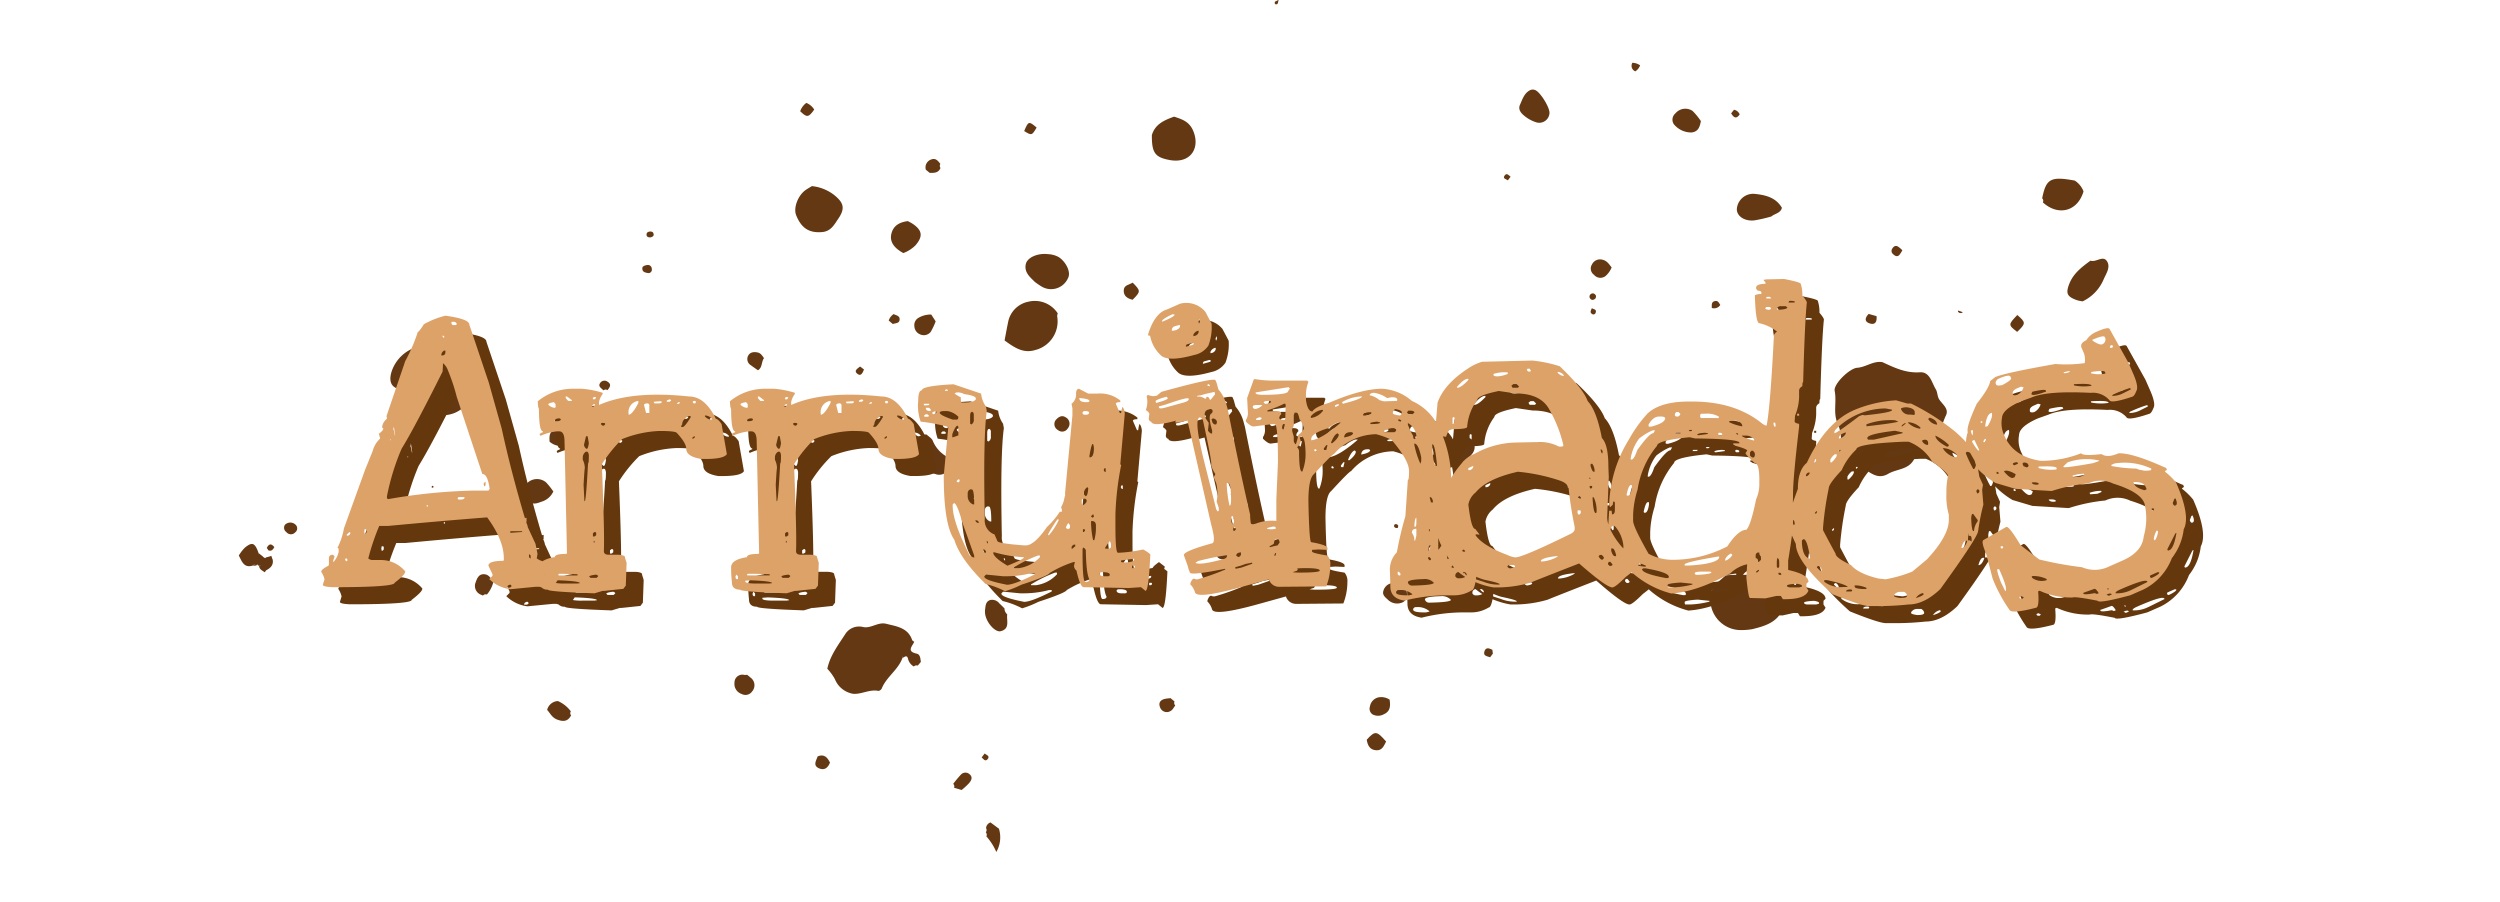 <svg xmlns="http://www.w3.org/2000/svg" viewBox="0 0 439.149 158.436"><defs><style>.cls-1{isolation:isolate;}.cls-2{fill:#643812;}.cls-3{mix-blend-mode:multiply;}.cls-4{fill:#65370d;}.cls-5{fill:#dda268;}</style></defs><g class="cls-1"><g id="Capa_1" data-name="Capa 1"><path class="cls-2" d="M112.872,46.895l.039-.037a1.48,1.48,0,0,1,.791-.303l.031,0a.666.666,0,0,1,.756.667l-.003-.028a.615.615,0,0,1-.607.785l.014-.001C113.278,47.876,112.678,47.76,112.872,46.895Z"/><path class="cls-2" d="M114.615,40.752l.081.073c.311.525.035.754-.444.881l.009-.001c-.481,0-.791-.158-.66-.719l.12-.162A.935.935,0,0,1,114.615,40.752Z"/><path class="cls-2" d="M224.612.086c-.179.222-.003.719-.519.673a.209.209,0,0,1-.147-.12c-.15-.5.383-.415.557-.64Z"/><path class="cls-2" d="M330.671,63.617c2.085.964,4.098,1.948,6.568,1.78,1.76-.12,2.075,1.795,2.804,2.987.301.492.258,1.192.551,1.693.544.929,1.82,1.679,1.229,2.899-.947,1.955-1.103,4.403-3.267,5.657a6.483,6.483,0,0,0-2.439,2.229c-.999,1.657-2.992,1.518-4.447,2.374-1.735,1.021-3.079-.105-4.421-1.068a6.971,6.971,0,0,0-2.759-1.321,1.507,1.507,0,0,1-1.307-2.082,6.758,6.758,0,0,0-.448-4.518c-.73-1.804-.08-3.704-.455-5.566-.247-1.227,2.62-3.982,3.954-4.077,1.545-.11,2.836-1.258,4.447-.991Z"/><path class="cls-2" d="M81.291,62.676a5.765,5.765,0,0,1,1.661,6.421,5.344,5.344,0,0,1-4.93,3.838,3.133,3.133,0,0,1-3.076-1.396,6.886,6.886,0,0,0-4.672-3.164c-1.57-.272-2.033-1.401-1.472-3.141a6.682,6.682,0,0,1,7.434-4.468C79.795,61.357,79.795,61.357,81.291,62.676Z"/><path class="cls-2" d="M296.829,77.007c-.342.885-.722.78-1.127.045l.073-.134a.957.957,0,0,1,.843-.174l-.077.003c.183-.064.287-.045.313.058a.244.244,0,0,1-.02.217Z"/><path class="cls-2" d="M142.615,32.694a7.581,7.581,0,0,1,3.972,1.607c1.656,1.36,1.89,2.336.644,4.15-.707,1.029-1.278,2.195-2.852,2.318-2.209.173-3.587-.634-4.525-2.959-.519-1.286.307-3.491,1.676-4.441C141.88,33.125,142.254,32.918,142.615,32.694Z"/><path class="cls-2" d="M181.796,49.534c-.839-.838-1.93-1.685-1.602-3.146.266-1.185,2.133-1.961,3.886-1.742a4.189,4.189,0,0,1,1.941.543c1.306.887,2.112,2.674,1.602,3.626a3.244,3.244,0,0,1-4.704,1.486A12.601,12.601,0,0,1,181.796,49.534Z"/><path class="cls-2" d="M253.239,80.53c.679-.859,1.323-1.75,2.055-2.562a3.693,3.693,0,0,1,1.263-.826c.726-.317,1.56-.492,2.104.237a1.889,1.889,0,0,1-.091,2.377,6.654,6.654,0,0,1-2.852,2.071c-.777.33-1.63.477-2.44.734-.438.139-.878.194-1.143-.219-.296-.461.132-.759.39-1.075.214-.263.422-.532.632-.798Z"/><path class="cls-2" d="M145.326,117.473c.481-2.31,1.915-4.163,3.14-6.067a2.87,2.87,0,0,1,3.126-1.269c1.375.323,2.638-.925,4.067-.565,1.844.464,3.865.68,4.587,2.919-.11,1.289-1.548,1.837-1.725,3.089-.751,2.099-2.813,3.31-3.638,5.367-.078.195-.427.447-.599.413-1.573-.315-3.029.674-4.495.501a4.211,4.211,0,0,1-3.134-2.564A8.655,8.655,0,0,0,145.326,117.473Z"/><path class="cls-2" d="M158.52,115.579c-.11-1.412,1.176-2.045,1.725-3.089a1.565,1.565,0,0,1,.339.266c-.35.786-1.378,1.671.436,2.062.645.139.651.881.739,1.452l-.544.65a.659.659,0,0,0-.692.158A2.125,2.125,0,0,1,159.49,115.68C159.302,114.96,158.866,115.441,158.52,115.579Z"/><path class="cls-2" d="M202.337,23.721c.583-1.942,2.214-2.62,3.899-3.231,1.418.471,2.695.844,3.394,2.572,1.128,2.79-.296,5.271-3.315,5.146a5.739,5.739,0,0,1-.76-.082C202.886,27.654,202.31,26.864,202.337,23.721Z"/><path class="cls-2" d="M267.985,20.518c-.71-.536-1.395-1.205-.982-2.12.437-.967.756-2.11,1.875-2.603a1.126,1.126,0,0,1,.733.002c.93.3,2.686,3.155,2.568,4.126a1.806,1.806,0,0,1-2.16,1.608A5.989,5.989,0,0,1,267.985,20.518Z"/><path class="cls-2" d="M160.494,77.5a2.804,2.804,0,0,1,2.245-1.188c.37.345.864.625,1.085,1.048a5.693,5.693,0,0,0,2.233,2.701,1.639,1.639,0,0,1,.508,2.466,1.864,1.864,0,0,1-2.249.745c-2.48-.609-3.326-1.583-3.667-4.248C160.584,78.517,160.545,78.008,160.494,77.5Z"/><path class="cls-2" d="M185.803,55.046a1.751,1.751,0,0,0-.103.495,5.194,5.194,0,0,1-3.869,5.949c-2.167.663-3.763-.537-5.369-1.686.207-1.078.403-2.159.625-3.233a4.504,4.504,0,0,1,3.494-3.56A4.796,4.796,0,0,1,185.803,55.046Z"/><path class="cls-2" d="M176.448,106.87a1.367,1.367,0,0,0,.481,1.046c-.152,1.089.541,2.554-1.175,2.965-.835.199-2.17-1.163-2.586-2.525a3.038,3.038,0,0,1-.131-1.248c.088-.656.079-1.434.888-1.704a1.583,1.583,0,0,1,1.605.571C175.845,106.263,176.143,106.57,176.448,106.87Z"/><path class="cls-2" d="M97.192,86.347a3.304,3.304,0,0,1-1.844,1.707c-.949.305-1.952.907-2.654-.464-.477-.931-1.122-1.797-.066-2.754a2.462,2.462,0,0,1,3.287-.106,11.619,11.619,0,0,1,1.278,1.605l.19-.02Z"/><path class="cls-2" d="M298.776,21.269c-.181.959-.421,1.863-1.632,1.998a3.927,3.927,0,0,1-3.138-1.475,1.436,1.436,0,0,1,.289-1.868,2.272,2.272,0,0,1,3.027-.435A11.939,11.939,0,0,1,298.776,21.269Z"/><path class="cls-2" d="M244.095,122.88c.161,1.068.174,2.079-1.038,2.595a2.042,2.042,0,0,1-1.975.002,1.21,1.21,0,0,1-.438-1.376,1.946,1.946,0,0,1,1.485-1.6,2.691,2.691,0,0,1,1.969.395Z"/><path class="cls-2" d="M247.027,103.386c.131.93.424,1.94-.723,2.457a2.333,2.333,0,0,1-2.599-.589c-.471-.402-.934-.828-.684-1.519a1.843,1.843,0,0,1,1.717-1.323,3.431,3.431,0,0,1,2.296.996Z"/><path class="cls-2" d="M131.247,118.532c.194.162.394.317.58.487a1.651,1.651,0,0,1,.279,2.455,1.414,1.414,0,0,1-1.823.431,1.863,1.863,0,0,1-1.265-1.982,1.387,1.387,0,0,1,1.737-1.369,2.841,2.841,0,0,0,.502-.025Z"/><path class="cls-2" d="M84.314,90.655c.996.754,1.178,1.575.563,2.386a1.339,1.339,0,0,1-2.012.341,2.243,2.243,0,0,1-.638-2.737A1.569,1.569,0,0,1,84.314,90.655Z"/><path class="cls-2" d="M185.432,73.804c.475-.543,1.059-.945,1.735-.513a1.257,1.257,0,0,1,.413,1.94,1.153,1.153,0,0,1-1.751.306A1.19,1.19,0,0,1,185.432,73.804Z"/><path class="cls-2" d="M163.584,55.252q.387.598.773,1.196a11.289,11.289,0,0,1-.869,1.851,1.549,1.549,0,0,1-1.874.431,1.598,1.598,0,0,1-.992-1.398,1.472,1.472,0,0,1,.748-1.519A4.243,4.243,0,0,1,163.584,55.252Z"/><path class="cls-2" d="M158.679,44.453c-1.643-.895-2.394-1.976-2.122-3.287.32-1.541,1.472-2.148,2.923-2.324.297.166.609.31.887.503,1.677,1.159,1.771,2.195.44,3.758A5.989,5.989,0,0,1,158.679,44.453Z"/><path class="cls-2" d="M50.062,92.175a1.328,1.328,0,0,1,1.861-.001.87.87,0,0,1-.061,1.333,1.015,1.015,0,0,1-1.556-.038A.926.926,0,0,1,50.062,92.175Z"/><path class="cls-2" d="M134.204,62.911c-.486.645-.254,1.646-1.058,2.134-.415-.294-.841-.574-1.244-.885a1.26,1.26,0,0,1-.538-1.555c.325-.754,1.014-.836,1.73-.688C133.643,62.03,133.905,62.5,134.204,62.911Z"/><path class="cls-2" d="M216.022,98.366c-2.334-.106-2.334-.106-2.711-2.779.066-.051.13-.106.199-.153,1.761-1.193,2.708-1.254,3.474-.226C217.688,96.157,217.459,96.913,216.022,98.366Z"/><path class="cls-2" d="M173.163,146.199a.647.647,0,0,0,.048-.733,1.129,1.129,0,0,1,.781-.996l1.483,1.103a5.173,5.173,0,0,1-.463,4.087,10.28,10.28,0,0,0-1.745-2.745A.639.639,0,0,0,173.163,146.199Z"/><path class="cls-2" d="M167.593,138.373a.643.643,0,0,0-.152-.686,20.23,20.23,0,0,1,1.3-1.559,1.081,1.081,0,0,1,1.591-.112c.61.537.26,1.107-.114,1.56a12.034,12.034,0,0,1-1.299,1.192Z"/><path class="cls-2" d="M85.53,104.435a.623.623,0,0,0-.694.192c-.074-.039-.146-.081-.221-.116a1.647,1.647,0,0,1-1.065-2.208c.217-.623.485-1.342,1.241-1.426.989-.111,1.446.66,1.86,1.405A5.298,5.298,0,0,1,85.53,104.435Z"/><path class="cls-2" d="M44.447,99.333c-1.612.532-1.96-.745-2.5-1.747a7.377,7.377,0,0,1,1.046-1.365c1.326-1.09,1.791-.888,2.431.938.109.689,1.115,1.466-.197,2.017l.048-.012A.672.672,0,0,0,44.447,99.333Z"/><path class="cls-2" d="M46.198,97.772a.69.69,0,0,0,.401.257,1.073,1.073,0,0,1-.43,1.215.915.915,0,0,1-.656.133.354.354,0,0,1-.287-.201c.52-.628.065-1.351.197-2.017Z"/><path class="cls-2" d="M48.188,96.113c-.243.432-.517.801-1.099.525a.696.696,0,0,0-.235-.365C47.215,95.522,47.652,95.408,48.188,96.113Z"/><path class="cls-2" d="M206.314,123.22a.636.636,0,0,0,.131.707c-.259.322-.453.766-.788.943a1.247,1.247,0,0,1-1.883-.631c-.366-.925.214-1.395,1.11-1.52.246-.034.494-.054.741-.08Q205.969,122.929,206.314,123.22Z"/><path class="cls-2" d="M218.932,79.848c.357,2.783.334,2.833-1.666,3.664-1.177-1.602-1.118-2.906.145-3.959C218.068,79.006,218.49,79.421,218.932,79.848Z"/><path class="cls-2" d="M171.356,90.3c-.329-.39-.308-.699.004-.937a.586.586,0,0,1,.883.126.545.545,0,0,1-.081.695A.599.599,0,0,1,171.356,90.3Z"/><path class="cls-2" d="M106.712,68.532a.571.571,0,0,0-.707.044c-.38-.41-1.109-.734-.471-1.439a.915.915,0,0,1,1.193-.087C107.484,67.519,107.117,68.04,106.712,68.532Z"/><path class="cls-2" d="M99.509,76.888a3.475,3.475,0,0,1-1.202,1.449,3.063,3.063,0,0,1-1.765-.75c-.059-.865-.086-1.784.917-2.11C98.659,75.087,99.031,76.112,99.509,76.888Z"/><path class="cls-2" d="M117.511,77.707a.61.61,0,0,0-.122-.683,3.302,3.302,0,0,1,.666-.316c.435-.1.872-.005.941.495.07.506-.33.712-.778.71A2.645,2.645,0,0,1,117.511,77.707Z"/><path class="cls-2" d="M46.728,100.198a2.264,2.264,0,0,1-.233.327c-.414-.308-.961-.503-.982-1.148q.134-.021.269-.039A.893.893,0,0,1,46.728,100.198Z"/><path class="cls-2" d="M44.447,99.333a.624.624,0,0,1,.827-.169A.873.873,0,0,1,44.447,99.333Z"/><path class="cls-2" d="M100.27,124.953a.593.593,0,0,0,.049.71c-.581,1.103-1.393,1.148-2.485.72-.867-.34-1.189-1.088-1.722-1.687a2.045,2.045,0,0,1,1.889-1.548A5.592,5.592,0,0,1,100.27,124.953Z"/><path class="cls-2" d="M198.969,49.648c1.434,1.46,1.434,1.55-.016,3.009-.87-.213-1.585-.623-1.56-1.636C197.417,50.051,198.368,50.024,198.969,49.648Z"/><path class="cls-2" d="M328.244,55.149l1.389.383c.088.871-.135,1.61-1.172,1.295C327.434,56.514,327.594,55.807,328.244,55.149Z"/><path class="cls-2" d="M143.637,132.86c1.147-.47,1.714.199,2.163,1.1-.354.882-.958,1.431-1.918,1.01C142.717,134.457,143.384,133.607,143.637,132.86Z"/><path class="cls-2" d="M243.484,130.261c-.388.729-.67,1.599-1.738,1.53-1.139-.073-1.512-.872-1.666-1.851C241.544,128.331,241.832,128.358,243.484,130.261Z"/><path class="cls-2" d="M279.62,54.126c.29.215.892.183.672.801a.401.401,0,0,1-.586.256c-.528-.296-.215-.692-.074-1.058Z"/><path class="cls-2" d="M165.186,28.793a.626.626,0,0,0,.023.714c-.365.891-1.135.877-1.909.854l-.67-.556a1.462,1.462,0,0,1,.938-1.786C164.387,27.707,164.775,28.268,165.186,28.793Z"/><path class="cls-2" d="M151.073,64.378q.35.264.699.528c-.231.515-.483,1.291-1.164.764C149.879,65.107,150.676,64.735,151.073,64.378Z"/><path class="cls-2" d="M46.728,100.198q-.474-.43-.947-.86.41-.655.819-1.309a.614.614,0,0,1,.419-.181c.469-.069.683.261.904.579C48.023,99.354,47.441,99.82,46.728,100.198Z"/><path class="cls-2" d="M47.922,98.427l-.904-.579.642-.205Q47.791,98.035,47.922,98.427Z"/><path class="cls-2" d="M172.443,133.052l.515-.689c.349.27,1.046.461.471,1.047C173.032,133.815,172.731,133.303,172.443,133.052Z"/><path class="cls-2" d="M245.551,92.707a.518.518,0,0,1-.642-.177.411.411,0,0,1,.069-.4.433.433,0,0,1,.609.172C245.648,92.386,245.566,92.574,245.551,92.707Z"/><path class="cls-2" d="M179.908,23.02c.735-1.757.813-1.779,2.183-.617C181.267,23.824,181.223,23.836,179.908,23.02Z"/><path class="cls-2" d="M354.332,58.297c-1.59-1.224-1.589-1.271.024-2.961C355.885,56.639,355.883,56.827,354.332,58.297Z"/><path class="cls-2" d="M140.563,19.538a2.99,2.99,0,0,1,1.08-1.461,2.91,2.91,0,0,1,1.383,1.175C142.009,20.656,141.766,20.684,140.563,19.538Z"/><path class="cls-2" d="M265.349,31.047l-.486.632c-.275-.234-.975-.279-.556-.853C264.684,30.309,265.035,30.791,265.349,31.047Z"/><path class="cls-2" d="M237.382,73.388a.436.436,0,0,0,.276.226c-.164.325-.323.947-.728.622C236.529,73.914,237.098,73.618,237.382,73.388Z"/><path class="cls-2" d="M203.582,98.734l1.026.794a2.246,2.246,0,0,1-1.117,1.54C202.1,99.906,202.102,99.837,203.582,98.734Z"/><path class="cls-2" d="M91.67,99.493l.582-.617c.296.216.833.378.499.857C92.295,100.386,91.989,99.785,91.67,99.493Z"/><path class="cls-2" d="M76.011,85.335c.048.038.123.067.133.111.043.183-.067.264-.294.207-.024-.006-.033-.165-.007-.236C75.859,85.373,75.957,85.359,76.011,85.335Z"/><path class="cls-2" d="M156.827,56.916l-.716-.609a2.143,2.143,0,0,1,.874-1.139c.397.234,1.021.268,1.043.864C158.058,56.833,157.319,56.74,156.827,56.916Z"/><path class="cls-2" d="M288.102,11.486a2.156,2.156,0,0,1-.839,1.047,1.042,1.042,0,0,1-.52-1.503A2.391,2.391,0,0,1,288.102,11.486Z"/><path class="cls-2" d="M122.258,72.547c.58.376.983.813.542,1.547C122.141,73.745,121.208,73.494,122.258,72.547Z"/><path class="cls-2" d="M182.562,95.117a2.473,2.473,0,0,1,.993-1.135,2.558,2.558,0,0,1,1.517,1.208l-.894,1.019A2.896,2.896,0,0,1,182.562,95.117Z"/><path class="cls-2" d="M313.302,105.197q-.07.918-.14,1.836c-1.013,2.32-3.15,2.941-5.32,3.477a10.838,10.838,0,0,1-1.789.168,5.368,5.368,0,0,1-5.429-6.76c.388-1.391,1.63-1.922,2.474-2.852a36.073,36.073,0,0,1,5.053-.023C310.63,101.362,312.657,102.486,313.302,105.197Z"/><path class="cls-2" d="M260.358,88.066a7.353,7.353,0,0,1-1.012.071c-.869-.054-1.834-.136-1.762-1.317a2.11,2.11,0,0,1,2.298-1.554c.99.25,1.324.98.951,2.177a2.354,2.354,0,0,1-.453.612Z"/><path class="cls-2" d="M365.833,52.935a6.981,6.981,0,0,1-.997-.205c-1.736-.62-2.001-1.18-1.351-2.859.714-1.843,2.215-2.975,3.736-4.086.97.345,2.16-.957,2.861.062.747,1.085-.169,2.28-.602,3.33A7.483,7.483,0,0,1,365.833,52.935Z"/><path class="cls-2" d="M283.102,46.979a4.085,4.085,0,0,1-1.018,1.46,1.447,1.447,0,0,1-2.071-.161,1.337,1.337,0,0,1-.369-1.822,1.582,1.582,0,0,1,1.953-.803c.722.194,1.083.798,1.505,1.331Z"/><path class="cls-2" d="M280.275,52.403c-.363.342-.661.366-.911.08a.547.547,0,0,1,.095-.836.523.523,0,0,1,.658.012C280.477,51.924,280.332,52.195,280.275,52.403Z"/><path class="cls-2" d="M313.012,36.503c-.241.964-1.248.996-1.849,1.522a26.496,26.496,0,0,1-2.969.684c-1.702.201-3.056-.694-3.105-1.913a2.878,2.878,0,0,1,3.094-2.743C310.07,34.242,311.928,34.654,313.012,36.503Z"/><path class="cls-2" d="M358.845,35.549a.58.58,0,0,0-.119-.708c.692-3.461,1.486-3.894,5.726-3.119a3.879,3.879,0,0,1,1.539,1.9C364.967,37.121,361.573,38.036,358.845,35.549Z"/><path class="cls-2" d="M262.149,114.142q.041.341.083.681-.241.318-.481.637c-.497-.196-1.267-.21-.998-1.043C261.01,113.618,261.612,113.886,262.149,114.142Z"/><path class="cls-2" d="M334.168,43.951a4.352,4.352,0,0,1-.543.847c-.396.388-.778.138-1.094-.166a.717.717,0,0,1-.162-.92c.227-.4.567-.662,1.03-.402a5.056,5.056,0,0,1,.769.653Z"/><path class="cls-2" d="M304.093,19.91l.501-.633a1.347,1.347,0,0,1,.997.818C304.971,21.007,304.512,20.616,304.093,19.91Z"/><path class="cls-2" d="M252.322,100.791a.604.604,0,0,0-.697.046c-.142-.365-.474-.773-.049-1.101.536-.414.888.005,1.202.406Z"/><path class="cls-2" d="M302.186,53.566a1.29,1.29,0,0,1-1.5.527c.031-.48-.132-1.061.574-1.21C301.808,52.768,301.952,53.237,302.186,53.566Z"/><path class="cls-2" d="M344.78,54.848a.546.546,0,0,1-.813-.076c-.039-.047-.007-.154-.007-.233l.818.302Z"/><g class="cls-3"><polygon class="cls-4" points="88.081 88.468 88.295 88.255 88.295 87.684 88.223 87.613 87.938 87.969 88.081 88.468"/><path class="cls-4" d="M128.751,76.565q-1.925-3.92-4.705-3.921-10.052-1.069-15.826,1.497v-.499a3.315,3.315,0,0,1,.642-1.426v-.214a15.99,15.99,0,0,0-3.636-.713h-1.782a9.638,9.638,0,0,0-5.988,2.21q.07,1.283.214,1.283,0,3.993.713,3.992v.142c-.381.143-.57.262-.57.356v.143l.143.142a9.236,9.236,0,0,1,2.852-.784h.428q.926,0,.927,1.782l.428,19.533v.143l-.214.071q-1.925,0-1.925.57a5.228,5.228,0,0,0-2.15.71,3.313,3.313,0,0,1-1.023-.498l.143-.784L97.063,98.52l-1.355-2.923a1.369,1.369,0,0,0-.107-.428c-.071-.19-.131-.356-.178-.499h.071v-.713a.638.638,0,0,0-.285.071q-2.496-8.411-4.064-15.684l-2.281-8.127L85.443,60.024q0-.998-4.206-1.568a15.222,15.222,0,0,0-3.778,1.497q-.855,1.355-1.069,1.355A29.227,29.227,0,0,1,74.18,66.44L70.9,76.064l.071.499A2.154,2.154,0,0,0,70.116,78.06l.214.214q0,.357-.784.927l.214.713v.143a4.44,4.44,0,0,0-1.283,2.139l-1.355,3.351-3.707,10.266a11.994,11.994,0,0,1-1.141,3.422q.214,0,.214.428v.285a3.868,3.868,0,0,1-.855,1.711h-.071l-.071-.071.285-.856-.285-.285q-.713,0-.713.642v1.069l-.071.214q-1.283.641-1.283,1.069a3.89,3.89,0,0,1,.57,1.283v.071l-.285.927q0,.356,1.782.428,10.835,0,10.836-.784,1.853-1.425,1.854-1.925v-.071a5.544,5.544,0,0,0-4.277-1.996H68.476a1.057,1.057,0,0,1-.784-.285,40.816,40.816,0,0,1,1.925-5.703h1.568q9.908-.926,17.323-1.497H88.58q2.922,3.993,2.923,7.2v.285l-.071.143q-2.638,0-2.638.856l.713,1.497v.285l-.57.57a6.502,6.502,0,0,0,3.707,1.782l4.42-.428h.713l.342.105a1.445,1.445,0,0,0,1.12.396q0,.356,8.198.642l1.426-.428h.285l3.351-.356.428-.57.142-3.992-.285-.927v-.071q0-.356-1.141-.428h-1.711q-.855,0-.856-.642.142-3.064-.356-15.256a24.465,24.465,0,0,1,3.564-4.42,19.503,19.503,0,0,1,6.559-1.426q2.851,0,3.066.356,1.639,1.783,1.64,2.78,0,1.355,2.638,1.782h.713q3.278,0,3.778-.856l-.927-5.275Q129.108,76.566,128.751,76.565Zm-28.444-2.923.285.356v.499l-.071.143a1.7,1.7,0,0,1-1.212-.57Q99.309,73.786,100.307,73.642Zm.356,3.351H100.45V76.85q.142-.356.784-.356h.142l.143.214Q101.447,76.993,100.663,76.993Zm-36.75,24.593h-.071l-.214-.214v-.214l.285-.071.143.285Zm0-4.491v-.214l.499-.428.143.143A.558.558,0,0,1,63.914,97.094Zm3.493-.57-.214.214h-.143l-.071-.356.071-.428h.143l.214.071Zm14.899-36.999h.356a.556.556,0,0,1,.57.356v.071l-.143.143h-.57l-.214-.214ZM80.738,61.949h.071l.214.143v.214h-.143l-.143-.214Zm.285,2.638h.214v.285c0,.381-.214.57-.642.57h-.071A.925.925,0,0,1,81.023,64.587ZM72.112,78.345l.071-.428.214,1.426v.143q0,.286-.214-.927h-.071Zm-.499,1.782h.071v.214H71.613Zm6.559,11.834h-.214v-.214h.214Zm6.416-1.497q-.072.286-.713.285h-.356l-.143-.143.143-.285h1.069Zm4.42-1.568-.214.285H85.871a98.637,98.637,0,0,0-14.686,1.497l-.214-.143v-.356a41.257,41.257,0,0,1,2.566-8.341q2.209-3.564,7.2-13.545.07-.784.071-1.497a2.755,2.755,0,0,1,.856,1.212,33.903,33.903,0,0,1,1.568,4.705l4.491,13.545q.926,0,1.283,2.567Zm3.351,17.323H92.073v-.143a.612.612,0,0,1,.642-.356l.143.214C92.809,106.124,92.643,106.219,92.358,106.219Zm2.353-9.767-2.067.143V96.31h2.067Zm1.497,4.634h-.071l-.214-.214v-.499h.071l.214.214Zm6.167-28.157v-.285h.214l.856.642v.143h-.642Zm2.067,30.939v.214h-3.319l-.017-.285h.912Zm-5.846.071.047.047c-.022.002-.05.002-.073.003Zm5.774,1.568h-2.139a9.16,9.16,0,0,1-1.609-.102,2.479,2.479,0,0,0,.306-.456l.162-.013q3.778.143,3.778.499Zm2.78-32.65.356-.143.214.143-.214.285h-.356Zm0,24.381v-.57l.285-.214h.143l.143.143v.428l-.285.214Zm.285.784v.285h-.143v-.285Zm-.428-23.811.285-.214h.214v.214l-.356.285-.142-.143Zm-.713,10.194q-.357,6.63-.57,6.63h-.071l-.143-2.852q.142-2.637.214-2.923a3.311,3.311,0,0,0-.356-1.497v-.356a1.178,1.178,0,0,1,.57-1.069h.143q.284,0,.356.642Q106.438,84.408,106.295,84.407Zm-.214-2.566H106.01a.972.972,0,0,1-.428-.713l.356-1.497h.285l.214,1.212Q106.294,81.841,106.081,81.841Zm1.711,22.67h-1.069l-.214-.214q0-.214,1.212-.356.356.143.356.285Zm1.497-26.947-.214.214h-.214l-.285-.214v-.214l.285-.071.428.071Zm5.846-3.778q-1.069,2.068-1.711,2.067V75.71a1.973,1.973,0,0,1,1.64-2.281h.071ZM117.06,75.567h-.57l-.356-1.426q0-.214.499-.285h.214l.214.214Zm1.64-1.711h-.713l-.143-.214v-.071L118.7,73.5h.428l.143.071Q119.198,73.857,118.7,73.856Zm1.925-.285h-.499v-.142c0-.095.189-.19.57-.285l.214.214Zm1.782.214-.143.143h-.356v-.071l.285-.214h.214Zm1.925,2.495q-.999,1.641-1.355,1.711H122.62q.142-.428.214-.428,0-.926,1.212-1.497c.189,0,.285.048.285.142Zm.713,3.564-.285.214h-.142v-.143c0-.047.118-.143.356-.285h.071Zm.214-6.202-.143.214H124.83l-.142-.214v-.071l.142-.142h.285l.143.142Zm2.78,3.066h-.214a1.561,1.561,0,0,1-.998-.57v-.143h.214a1.567,1.567,0,0,1,.998.57Z"/><path class="cls-4" d="M162.507,76.563q-1.925-3.92-4.705-3.921-10.052-1.069-15.826,1.497V73.64a3.316,3.316,0,0,1,.642-1.426v-.214a15.99,15.99,0,0,0-3.636-.713H137.199a9.639,9.639,0,0,0-5.988,2.21q.07,1.283.214,1.283,0,3.993.713,3.992v.143c-.381.143-.57.262-.57.356v.143l.143.143a9.235,9.235,0,0,1,2.852-.784h.428q.926,0,.927,1.782l.428,19.533v.143l-.214.071q-1.925,0-1.925.57-2.78.428-2.78,1.782a23.712,23.712,0,0,0,.142,2.638q0,1.283,1.426,1.283,0,.356,8.198.642l1.426-.428h.285l3.351-.356.428-.57.143-3.992-.285-.927v-.071q0-.356-1.141-.428h-1.711q-.855,0-.856-.642.142-3.064-.356-15.256a24.472,24.472,0,0,1,3.564-4.42,19.504,19.504,0,0,1,6.559-1.426q2.851,0,3.065.356,1.639,1.783,1.64,2.78,0,1.355,2.638,1.782h.713q3.278,0,3.778-.856l-.927-5.275Q162.863,76.564,162.507,76.563ZM134.062,73.64l.285.356v.499l-.071.142a1.7,1.7,0,0,1-1.212-.57Q133.064,73.784,134.062,73.64Zm.356,3.351h-.214v-.143q.142-.356.784-.356h.143l.143.214Q135.202,76.991,134.419,76.991Zm-1.782,27.731h-.285l-.143-.214v-.285l.143-.285.285.285ZM136.13,72.927v-.285h.214l.856.642v.143h-.642Zm-1.782,30.868h1.426l2.424.071v.214h-3.921l-.071-.143Zm3.778,1.711h-2.139q-2.068,0-2.067-.356v-.143l.927-.071q3.778.143,3.778.499Zm2.78-32.65.356-.143.214.143-.214.285h-.356Zm0,24.381v-.57l.285-.214h.142l.143.143v.428l-.285.214Zm.285.784v.285h-.143v-.285Zm-.428-23.811.285-.214h.214v.214l-.356.285-.143-.143Zm-.713,10.194q-.357,6.63-.57,6.63h-.071l-.142-2.852q.142-2.637.214-2.923a3.311,3.311,0,0,0-.356-1.497v-.356a1.178,1.178,0,0,1,.57-1.069h.143q.284,0,.356.642Q140.193,84.406,140.05,84.405Zm-.214-2.566h-.071a.971.971,0,0,1-.428-.713l.356-1.497h.285l.214,1.212Q140.05,81.84,139.837,81.838Zm1.711,22.67h-1.069l-.214-.214q0-.214,1.212-.356c.237.096.356.191.356.285Zm1.497-26.947-.214.214h-.214l-.285-.214v-.214l.285-.071.428.071Zm5.846-3.778q-1.069,2.068-1.711,2.067v-.142a1.973,1.973,0,0,1,1.64-2.281h.071Zm1.925,1.782h-.57l-.356-1.426q0-.214.499-.285h.214l.214.214Zm1.64-1.711h-.713l-.143-.214V73.569l.855-.071h.428l.143.071Q152.953,73.855,152.455,73.854Zm1.925-.285h-.499v-.143c0-.095.19-.189.57-.285l.214.214Zm1.782.214-.143.142h-.356v-.071l.285-.214h.214Zm1.925,2.495q-.999,1.641-1.355,1.711h-.356q.142-.428.214-.428,0-.926,1.212-1.497c.19,0,.285.048.285.143Zm.713,3.564-.285.214h-.143v-.143c0-.047.118-.143.356-.285H158.8Zm.214-6.202-.142.214h-.285l-.143-.214V73.569l.143-.143h.285l.142.143Zm2.78,3.065H161.58a1.56,1.56,0,0,1-.998-.57v-.143h.214a1.568,1.568,0,0,1,.998.57Z"/><path class="cls-4" d="M199.648,100.088h-.285q-.428,0-.428-4.634V93.387a52.176,52.176,0,0,1,.998-8.626V84.69l-.143-.143.784-8.84a2.299,2.299,0,0,0-.356-1.212q-.144,0-.285,1.069H199.72l-.713-1.64c0-.189.261-.285.784-.285v-.285a5.616,5.616,0,0,0-4.064-1.212h-1.568l-1.64-.856q-.5.072-.499.856a2.055,2.055,0,0,1-.784,1.782v.071l.143.713v1.283l-1.283,13.545v.642h-.071a5.037,5.037,0,0,1-.642,1.925l.143.356v.428h-.356a14.741,14.741,0,0,1-2.281,2.709q-2.211,3.208-3.707,3.208h-.285q-4.705-.356-4.705-.784l-.499-1.141a2.596,2.596,0,0,1-1.711-2.709q-.286-14.399.356-18.963l-.143-.784a4.841,4.841,0,0,1-.856-2.281l-4.848-1.64q-5.561.286-5.561,1.069-.641,0-.642,1.925a8.475,8.475,0,0,0,.428,3.564,33.091,33.091,0,0,1,4.848.927v.214l-.784,8.341q0,8.627,1.854,11.264.998,3.352,5.489,7.77a14.48,14.48,0,0,1,3.422,1.283,17.763,17.763,0,0,0,2.852-1.141q4.775-1.567,4.99-2.067a19.214,19.214,0,0,1,4.206-1.925h.214l-.143.642a1.078,1.078,0,0,0,.428.855q.641,2.924,1.283,2.923l7.913.143,2.139-.143.784.642q.57,0,.856-6.416a5.48,5.48,0,0,0-1.283-.856A23.873,23.873,0,0,1,199.648,100.088ZM170.705,72.072l.356-.143h.356q.855.144.856.285,2.139.286,2.139.784v.143q-.357.571-2.067.57h-.428c-.096,0-.143-.309-.143-.927a4.943,4.943,0,0,1-1.069-.642Zm3.351,3.85v.784a.862.862,0,0,1-.428.856l-.214-.143V76.064q0-.641.285-.713h.143A.643.643,0,0,1,174.055,75.921Zm-5.061-4.42.285-.143.214.143v.143h-.499Zm-3.707,2.424h.927v.214l-.57.071H165.43l-.143-.071ZM166,76.207h-.57l-.143-.143.285-.285h.356l.285.285Zm.499-1.141-.071.142q-.713,0-.784-.428v-.143h.57l.285.285Zm.998.356q0,.214-.642.356v-.071l-.071-.071v-.214l.356-.143h.356Zm.57.071c.047-.19.309-.285.784-.285h.57a3.596,3.596,0,0,1,1.925.998c0,.333-.096.499-.285.499h-.713Q168.066,75.922,168.067,75.494ZM171.56,87.257v.285l-.214.214-.285-.143V87.47l.285-.285Zm-1.283-7.984q.57-1.497.927-1.497l.142.214V79.486l-1.069.356Zm3.85,21.672a1.954,1.954,0,0,1-.784-.356q-2.994-5.917-2.994-8.697v-.285l.214-.214h.071q.498.143,1.426,3.422l2.067,5.774Zm-.214-9.339a1.554,1.554,0,0,1-.927-1.426V89.68a.738.738,0,0,1,.428-.713h.285q.428,0,.428,2.638Zm.998,3.279a.642.642,0,0,1-.57-.428v-.071q.57,0,.57.428Zm2.566,5.133h.214a21.79,21.79,0,0,0,5.133.856v.071q0,.286-2.852,1.426-2.496-1.497-2.495-2.281Zm-1.141-1.996h.071l.142.214v.214h-.071l-.143-.214Zm-.642,1.782v-.285h.214l.285.285v.285C175.909,100.088,175.742,99.994,175.695,99.803Zm9.054,4.063-.071.071q-3.566,1.783-4.776,1.782-3.993-.784-3.992-1.426v-.071l.285-.285h.143l2.852.285h.57a17.335,17.335,0,0,0,4.491-.57h.499Zm.927-2.994a6.156,6.156,0,0,1-3.707,1.925h-.856v-.143a24.097,24.097,0,0,1,4.206-2.067h.356Zm3.279-6.487a10.698,10.698,0,0,1-1.711,2.638h-.071l-.071-.143a21.332,21.332,0,0,1,1.64-2.638h.214Zm1.996,1.355-.285.214h-.071l-.356-.214a1.736,1.736,0,0,1,.428-.856l.285.356Zm.927,3.208-.499.428h-.143v-.071a.567.567,0,0,1,.642-.642Zm.713-26.02h.143q1.639.143,1.64.499v.071l-.214.143h-.428Q192.59,73.64,192.591,72.927Zm1.141,2.923H193.66q-.5,0-.499-.285v-.143l.214-.214h.214q.642,0,.713.214v.143Q194.23,75.851,193.731,75.85Zm.428,12.903q-.072,1.283-.428,1.426l-.356-.356a1.424,1.424,0,0,1,.57-1.212h.143Zm-1.141,2.709v-.642l.214-.214h.428l.214.214v.285a1.399,1.399,0,0,1-.642.642Zm.57,4.562v.214l-.214.214h-.143v-.499h.143Zm.285,9.196H193.66q-.5,0-.499-4.99v-.856l.214-.214.356.428q.07,4.207.642,5.204C194.373,105.032,194.206,105.174,193.874,105.221Zm.499-21.886V83.05q.356-2.067.57-2.067c.095,0,.166.238.214.713q0,1.641-.713,1.64Zm.784,10.408-.214.214-.285-.214v-.071l.285-.285h.143Zm.356,2.067a8.04,8.04,0,0,1-.285,2.067h-.214a15.459,15.459,0,0,1-.356-2.923V94.528h.142q.712,0,.713.784ZM197.011,85.26h.214v.642h-.071c-.096,0-.19-.118-.285-.356Zm.927,18.82-.214.143h-.713q-.713,0-.856-.356v-.214l.214-.143h.642q.926.072.927.428Zm.214-4.919-.285.214h-.713v-.214l.713-1.069c.189.048.285.285.285.713Zm2.495,2.638h-.285l-.428-.071v-.285l2.21-.285h.071V101.3Q202.215,101.728,200.646,101.8Zm1.711.855-.214.143h-.285V102.37h.285c.143,0,.214.048.214.143Z"/><path class="cls-4" d="M205.02,61.95a6.232,6.232,0,0,0,2.026,3.582q1.392,1.021,5.72-.177a3.884,3.884,0,0,0,2.501-1.653,8.999,8.999,0,0,0,.561-3.854L214.74,57.782a4.35,4.35,0,0,0-4.463-1.428l-2.241.99q-2.2.608-3.367,4.408l.038.137C204.733,61.981,204.836,62.001,205.02,61.95Zm8.612-2.826.069-.019.095.344-.13.332-.069.019-.076-.275Zm-.262,1.996.138-.038.057.206a.872.872,0,0,1-.623.69l-.275.076-.057-.206A1.224,1.224,0,0,1,213.37,61.119Zm-1.93,2.383,1.031-.285.263.149-.168.194-1.237.342-.038-.137Zm-1.244-3.428.107.118q-.054.608-.81.816l-.137.038-.431.045-.069.019a.696.696,0,0,1,.516-.808Zm-1.257-1.871.382.043q.095.344-2.165,1.264l-.019-.069Q207.042,59.098,208.939,58.203Z"/><rect class="cls-4" x="318.676" y="75.672" width="0.356" height="0.356"/><path class="cls-4" d="M385.252,87.767a11.767,11.767,0,0,0-1.916-1.884l-.057-.131c.261-.115.373-.215.335-.302l-.115-.261-.376-.147q-5.619-2.517-7.986-2.414-1.959.859-2.976.137-3.339.375-3.568-.148a19.344,19.344,0,0,1-7.122,1.333q-4.752-.718-6.327-4.309l-.029-.065a4.993,4.993,0,0,1-.448-3.151q.044-1.497,3.308-2.93l1.885-.671q2.742-1.203,10.384-.817a3.84,3.84,0,0,1,3.287,1.283q.286.653,4.085-.624.326-.143.656-.988.452-.742-.578-3.094l-.83-1.893-3.279-5.879q-.2-.456-2.159.402a3.975,3.975,0,0,0-1.962,1.561q-1.175.515-.803,1.364l.2.457.057.131a3.308,3.308,0,0,1,.279,2.057,23.621,23.621,0,0,1-5.147.155q-8.889,1.563-10.587,2.307l-.865.691q-.122,1.144-2.372,3.998-1.903,4.182-1.559,4.965a5.532,5.532,0,0,0-.317,1.763,24.642,24.642,0,0,0-2.087-1.997,41.443,41.443,0,0,0-7.557-4.776h-.642l-1.996-.57a22.369,22.369,0,0,0-7.2,1.64q-5.133,2.139-8.483,9.339-1.569,1.283-1.568,4.562c-.343.928-.637,1.747-.889,2.471.021-.435.033-.945.033-1.544q0-2.78,1.069-11.834v-.499q-.785-.142-.784-.428l.071-.998a9.317,9.317,0,0,0,.713-3.279V71.609q0-.428.57-.784c0-.475.047-.713.143-.713q.284-10.55.642-13.973,0-.284-.784-1.212a5.945,5.945,0,0,0-.285-2.067q0-.284-2.923-.855l-3.137.071-.428.071v.143l.285.285V52.86q-1.641,0-1.64.713a.6.6,0,0,0,.356.499c.332,0,.522.096.57.285v.285a2.624,2.624,0,0,0-1.141.214q.142,4.919.784,4.919a7.675,7.675,0,0,1,3.137,1.497q-.214,0-.57.57-.642,12.762-1.283,15.898h-.214l-.499-.285q-4.777-3.92-12.333-3.921h-.642q-4.919,0-7.2,2.067a23.615,23.615,0,0,0-3.279,4.562A23,23,0,0,0,285.669,91.57q.07.499.214.499l.428-.428q0-.57.214-.57l.143.214v1.355q0,.571-.356.713h-.143l-.071-.642h-.428q-.054.648-.149,2.399a4.397,4.397,0,0,1-.207-1.259l.285-7.058-.071-1.782q0-3.92-1.141-5.061-.927-4.847-2.495-6.487-.785-2.209-4.919-6.131a23.741,23.741,0,0,0-4.776-.998l-8.84.214a8.679,8.679,0,0,0-2.424,1.141q-4.277,2.78-5.418,6.06c-.11,1.45-.204,2.581-.283,3.421-.077-.13-.146-.264-.226-.392a9.424,9.424,0,0,0-3.992-3.351,8.738,8.738,0,0,0-5.204-2.139q-3.636,0-9.41,2.495-2.424.713-2.852,1.497-.856,0-1.141-1.996V72.072a6.842,6.842,0,0,1,.428-1.996l-.214-.214h-5.846a19.912,19.912,0,0,1-3.422-.285l-.143.143-1.141,3.208.143,2.638a2.242,2.242,0,0,1-.356,1.212v.285q.856.855,1.355.855L226.56,77.49h.356q.57,0,.57,6.701l-.285,6.559v3.754a7.754,7.754,0,0,0-3.58.468l-.206.057q-.551.152-.694-.104a9.175,9.175,0,0,1-.124-1.519q-1.645-7.015-3.918-18.443l-.304-1.099a6.61,6.61,0,0,0-1.341-2.44l-.323-1.168-.202-.462q-.152-.549-9.496,2.035l-.779.659a2.085,2.085,0,0,1-1.507-.101l-.206.057-.099.175a4.044,4.044,0,0,1-.148,2.408q.545.367.621.642l-.115.919q.133.481.427.474.266.963,4.389-.178-.168.196-.149.263.076.275,2-.257l.138-.038,4.174,18.299q.855,3.092.168,3.282-5.153,1.425-4.963,2.112l.631,1.748.209.756.221.531q.152.551,6.175-.672l.038.138a40.332,40.332,0,0,1-4.646,1.655l-.137.038a.882.882,0,0,1-.694-.104l-.206.057a1.63,1.63,0,0,0-.478.946,3.253,3.253,0,0,1,.83,1.398q.342,1.237,8.037-.892L225.9,104.77c.006.03.012.067.018.095a1.872,1.872,0,0,0,1.782,1.212l8.27-.071a10.499,10.499,0,0,0,.713-3.636v-.143a2.26,2.26,0,0,0-.499-1.64q-2.71-.428-2.709-.713V99.59l1.141-.071,1.568.071v-.285q0-.57-2.852-1.069-.357,0-.499-7.2,0-3.992.998-4.776,3.208-3.492,3.493-3.493a9.954,9.954,0,0,1,7.414-3.493,14.487,14.487,0,0,1,2.709.998q3.064,3.565,3.065,5.489,0,1.569-.214,1.568l-.428,6.345a59.755,59.755,0,0,0-1.497,6.345,4.342,4.342,0,0,0-1.212,3.422l.071,2.566q0,2.139,2.495,2.495a30.222,30.222,0,0,1,7.2-.927h1.497a5.858,5.858,0,0,0,3.066-.856c.275,0,.503-.495.686-1.458a14.238,14.238,0,0,0,3.174.923h.356a21.041,21.041,0,0,0,6.202-.855q.07-.072,8.483-3.351,4.633,4.064,5.774,4.206h.071q.498,0,2.353-1.853c.389-.289.728-.558,1.026-.81a16.832,16.832,0,0,0,6.959,3.733q4.491-.286,10.408-3.564a5.999,5.999,0,0,1,2.923-1.568l-.143,2.281q.356,3.636.642,3.636l2.709.071,1.925-.428h.784l.356.57h.428q3.492,0,4.063-1.497l-.356-.57v-.642l.356-.356q0-1.283-3.564-2.067v-1.64c.302-1.836.521-3.302.664-4.42.218.487.441.979.691,1.497q0,3.066,6.487,8.84,5.133,2.067,6.345,2.067h1.355a50.183,50.183,0,0,0,5.632-.285q2.709,0,5.561-2.709,6.344-8.769,6.63-10.123a39.062,39.062,0,0,1,.927-4.705l-.214-2.566.142-.927-.642-1.426c-.078-.543-.151-.974-.221-1.303a14.68,14.68,0,0,0,3.054,2.408l3.491,1.038,6.397.386a30.094,30.094,0,0,1,6.42-1.336,5.086,5.086,0,0,1,4.372.029q4.59,1.413,5.42,3.306l.086.196a11.313,11.313,0,0,1-.13,5.739q-.267,2.764-3.727,4.281l-2.285,1.002a5.662,5.662,0,0,1-4.829.172,63.148,63.148,0,0,1-7.528-1.369l-3.288-2.528q-2.032-3.389-2.489-3.19l-3.978,2.289q-.523.23.451,2.449l1.122,4.334a26.81,26.81,0,0,0,2.948,5.48q.344.783,4.743-.367.522-.229.304-2.858l.261-.115a12.945,12.945,0,0,0,5.814,1.187q.456-.2,4.376.572.229.522,5.73-.956l2.285-1.002a10.156,10.156,0,0,0,5.036-5.556,9.995,9.995,0,0,0,2.073-5.035Q387.828,93.643,385.252,87.767Zm-8.068-16.623.115.261-1.277.638a4.207,4.207,0,0,1-2.037.504l.204-.245.522-.229A23.944,23.944,0,0,1,377.183,71.144Zm-3.488-7.422.326-.143.172.392-.327.143-.253-.045Zm-.977-1.518.115.261a.933.933,0,0,1-.497.996q-.523.23-1.756-.631l-.057-.131Q372.545,61.813,372.718,62.204Zm-2.354,6.17.131-.057q2.122-.307,2.265.018l.057.131-.008.159a5.591,5.591,0,0,1-2.519-.063Zm-3.043,2.113q2.882-.173,3.054.218l.029.065a8.798,8.798,0,0,1-3.062-.059l-.057-.131Zm-.749-2.24.029.065-.196.086q-.812.279-.898.082l-.029-.065Q366.515,68.117,366.572,68.246Zm-145.971,31.85.344-.095q.19.688-.428.858l-.37-.268A.555.555,0,0,1,220.601,100.097ZM216.685,76.845l.095.344-.13.332-.206.057a.699.699,0,0,1-.514-.523l-.114-.412.256-.145A.867.867,0,0,1,216.685,76.845Zm-1.984-.487q-.323-1.168.57-1.415l.412-.114.263.149.076.275-.13.332q-.757.209-.072,2.683l.114.412-.023.45-.069.019q-.206.057-.652-.485l.139-1.37Zm.51-5.91.263.149.057.206-.137.038-.332-.13Zm-8.792,3.245-.344.095L206,73.513q-.076-.274,1.71-.769l.206-.057.213.237Q208.206,73.2,206.419,73.693Zm4.446.028-2.267.627-.206.057-.756.209q-.963.266-1.038-.009l-.057-.206,1.237-.342q3.909-1.376,4.004-1.034l.019.069Q211.896,73.437,210.865,73.721Zm2.409-1.184.637-.102.962-.266,1.462-.33.114.412-.772.953-.137.038q-.24-.599-.515-.523l-.137.038c.038.137.011.219-.08.244l-.137.038a1.953,1.953,0,0,0-1.358-.364Zm1.102,10.938q-1.675-6.859-.645-7.144.206-.057.564.436,1.716,7.81,1.442,7.886l.038.137a4.549,4.549,0,0,0,.693,1.436q.038.138-.279.595l.404.924.114.412a7.767,7.767,0,0,1,.004,2.957l.354,1.012q.102.638-.104.694-.138.038-.339-.424ZM217.948,101.2l-.481.133q-3.729.959-4.431.56l-.019-.069.443-.27a44.442,44.442,0,0,1,5.042-1.025l.038.137C218.511,100.922,218.314,101.099,217.948,101.2Zm1.098-9.402-.069.019a20.565,20.565,0,0,1-.496-3.931l.344-.095.202.462.133.481Q219.388,91.705,219.046,91.799Zm.393,3.294-.133-.481q-.091-.862.047-.9l.206-.057.133.481q.19.687-.116.919Zm.254,1.187-.095-.344.13-.332.069-.019.263.149.057.206-.218.282Zm1.336,6.435-.981.197-.076-.275.962-.266.874-.316.844-.159.275-.076.057.206Zm10.307-22.73c0-.189.071-.285.214-.285h.142q.57.143.642,2.78a8.334,8.334,0,0,1-.57,3.351h-.071q-.499,0-.499-3.564a1.03,1.03,0,0,0-.356-.713,1.58,1.58,0,0,0,.642-1.141Zm-1.355-1.64a1.653,1.653,0,0,0,.285-1.141V75.921l.142-.428h.356q.284,0,.499,1.141a4.396,4.396,0,0,1,.784,1.568q0,.428-.998,1.212a8.026,8.026,0,0,1-.428,1.64.836.836,0,0,1-.356-.784V79.7l-.285-.998Zm-3.995,20.631.767-.434c.069-.463.166-.736.291-.82l.275-.076c.195-.004.338.154.427.474l.017.061c.001.017.008.038.008.054v.071l-.356.499c-.548.11-.988.216-1.325.318A1.016,1.016,0,0,1,225.987,98.977ZM228.2,78.203c.047-.475.142-.713.285-.713h.214l-.214.927h-.143Zm-1.039,22.076-.13.332-.137.038-.038-.137.13-.332.137-.038Zm-3.595-28.35,5.846-.927v.143h.143v.142l-.285.428q0,.641-4.634.642-1.069-.07-1.069-.285Zm1.069,4.562-.285.285h-.713v-.143q0-.142.642-.356l.356.143Zm.071-2.281a2.043,2.043,0,0,1-1.283.642c-.238-.095-.356-.214-.356-.356v-.071q0-.214.499-.285h1.141Zm.499-.285-.214-.214q0-.284.927-.285l.356.071q0,.357-.927.428Zm1.996,1.283h-.214l-1.355.071v-.142l.071-.071a19.759,19.759,0,0,0,2.852-1.141h.214l.071.214-.071,2.353c0,.191-.071.285-.214.285a1.324,1.324,0,0,1-.856-.285,1.026,1.026,0,0,1,.356-.713v-.214Q227.913,75.209,227.201,75.209Zm-1.52,20.524.412-.114c.595-.165.919-.155.969.028l.057.206a2.804,2.804,0,0,1-1.626.006Zm9.148,7.492q0,.357-3.564.356a9.185,9.185,0,0,1-1.232-.065l.764-.249.168-.195-.088-.226c.422-.032.926-.049,1.527-.049Q234.828,102.797,234.829,103.225Zm41.786-34.896h.143a1.563,1.563,0,0,1,.927.57v.142h-.071a1.56,1.56,0,0,1-.998-.57Zm-5.275-.57h.356l.214.356-.071.143h-.428l-.214-.285Zm-2.495,2.709h.57l.428.428-.214.214h-.927l-.214-.356Zm-3.493-1.782a6.009,6.009,0,0,1,2.21-.285h.285v.285a5.506,5.506,0,0,1-1.782.428c-.428,0-.666-.071-.713-.214Zm-6.416,2.281q1.211-1.425,1.925-1.426h.071v.214q-1.283,1.355-1.925,1.355h-.071Zm-.784,5.418.214-.143.143.143v.57c0,.285-.096.452-.285.499h-.071Zm-1.141,3.351q.428-1.211.713-1.212l.428-.143q2.423,0,2.566-.356A9.067,9.067,0,0,1,262.5,73.248q0-.784,3.778-1.568l2.923.428q4.277,0,5.846,2.638a23.301,23.301,0,0,1,2.567,6.416c0,.19-.119.285-.356.285H276.83a7.065,7.065,0,0,0-3.85-.784h-.428l-3.208.071a15.4,15.4,0,0,0-7.343,1.996,5.143,5.143,0,0,0-2.281,1.711,17.649,17.649,0,0,0-1.815,2.511,20.948,20.948,0,0,0-1.449-7.309C256.628,79.675,256.809,79.707,257.011,79.736Zm4.776,5.133v.143a.743.743,0,0,1-.713.57h-.143v-.356l.784-.356Zm-1.151,19.207a1.434,1.434,0,0,1-.631-.529l.065-.087a.629.629,0,0,1,.566.407Zm-.274-4.165h-.356l-.143-.143v-.071l.143-.142h.142l.214.214Zm-6.213-9.588q.498,0,.57.927h-.356l-.214-.856Zm-.143,5.632h.143V96.31h-.143Zm-.071,3.636q0-.784.214-.784h.143v.143l-.285.784h-.071Zm-.071,1.283h.285l.214.285V101.3l-.214.143-.285-.285Zm-2.281-5.347h-.071l-.071-.071q.07-1.497.356-1.497v.855Q251.796,95.526,251.582,95.526Zm.214.356v1.212l-.214.856H251.44a2.013,2.013,0,0,0-.428-1.355Q251.012,95.883,251.796,95.882ZM251.44,81.126v-.214q.712,0,1.212,2.424v.642l-.143.499A15.555,15.555,0,0,1,251.44,81.126Zm-13.402-7.129h.142v.143c0,.096-.214.214-.642.356v-.071l-.071-.071C237.467,74.211,237.656,74.092,238.037,73.997Zm-4.776,2.139a3.13,3.13,0,0,1,1.996-1.141h.071l.071.071v.071a3.09,3.09,0,0,1-2.139,1.283Zm.998,6.131h-.285l-.143-.214.143-.143h.143l.142.143Zm1.711-.214h-.356l-.071-.143v-.143l.428-.57h.214Zm1.069-1.212h-.214v-.143q.642-1.567,1.212-1.568v.143h.142Q238.18,79.914,237.039,80.841Zm1.426-3.564q-3.28,2.852-5.133,3.066v-.214q0-.998,2.994-1.925a5.909,5.909,0,0,1,1.711-.998h.428Zm.642,2.566q.07-.926,1.141-.927h.214l.214.143Q240.675,79.558,239.107,79.842Zm-.214-5.917-.142-.214V73.64a6.904,6.904,0,0,1,3.35-.998h.143Q242.243,73.07,238.893,73.925Zm3.564,2.067V75.85q0-.356.927-.428h.499v.143q0,.286-1.069.428Zm1.426,1.497h-.071l-.143-.143q0-.142,1.212-.285l.57.142Q245.451,77.49,243.883,77.49Zm1.426-4.206a3.877,3.877,0,0,0-1.711-.855v-.071q.142-.356.784-.356a5.434,5.434,0,0,1,2.281.927l.713-.143h.285q.712,0,.784.428v.071l-.071.143-2.281.071Zm2.923,5.418-.285.214h-1.782v-.214q0-.284,1.355-.499h.356l.356.214Zm.784-1.64h-.071l-.356-.214V76.777l.143-.143.428.214Zm-.071-1.069q-1.283-.142-1.283-.428a.838.838,0,0,1,.428-.713q1.14.214,1.141.57A.678.678,0,0,1,248.945,75.993Zm1.426-.855h.356c.428,0,.665.096.713.285v.071l-.356.285h-.356a.554.554,0,0,1-.57-.356Zm-.071,2.424v-.214h.071a2.907,2.907,0,0,1,1.426,2.21v.285l-.285.285c-.19,0-.285-.19-.285-.57A11.146,11.146,0,0,1,250.299,77.561Zm-1.782,25.878h.214l.285.356v.071l-.071.214h-.214l-.214-.214Zm2.566,3.992-.57.143h-.356q-1.925,0-1.925-.499v-.143l.285-.285h.285a3.125,3.125,0,0,1,2.281.713Zm-.071-1.568a.744.744,0,0,1-.713-.57q0-.498,2.78-.57a2.138,2.138,0,0,1,1.782.642Q254.862,105.792,251.012,105.863Zm4.277-21.03q-.571,0-.713-3.778h.071q.428,0,.784,3.778Zm.356,14.685V97.736l.025-.247a5.597,5.597,0,0,0,.518,1.343,5.376,5.376,0,0,1-.472.686Zm1.568,1.069v-.003c.108.208.211.406.31.59l-.31-.016Zm.784,1.925c0-.067.064-.125.179-.176.088.145.17.275.244.386-.14.002-.273.004-.423.004Zm1.283,2.067a.611.611,0,0,1-.642-.356v-.214a.686.686,0,0,1,.534-.534,12.362,12.362,0,0,0,1.209.873A2.057,2.057,0,0,1,259.281,104.58Zm7.14,1.105a6.831,6.831,0,0,1-2.852-.499c-.487-.148-.917-.29-1.306-.426.021-.137.039-.293.058-.444a9.442,9.442,0,0,0,1.39.514q2.708.57,2.709.784Zm2.709-3.208q0,.214-.784.356a.554.554,0,0,1-.57-.356l.214-.214h.927l.214.143Zm7.485-1.711a6.172,6.172,0,0,1-2.638.855h-.285v-.142q.214-.498,2.638-.784h.285Zm2.994-4.848q0,.428-.57.784-8.555,4.207-9.838,4.206a4.218,4.218,0,0,1-1.426-.428q-4.207-1.567-5.561-3.422v-.214l.642.071v-.071l-.713-.927q-.713,0-1.212-4.277a3.503,3.503,0,0,1,1.283-2.139q1.995-2.423,7.414-3.636a32.576,32.576,0,0,1,7.2,1.497q1.567.499,1.568,1.283l.143.071a65.39,65.39,0,0,0,1.069,6.844Zm1.069-2.78-.285.285h-.071l-.214-.285V92.71l.071-.071h.285l.214.071Zm0-2.566-.285.071-.214-.285.214-.214h.071l.214.214Zm3.493-8.626h.071c.095,0,.19.119.285.356l-.071.356c-.096,0-.19-.19-.285-.57ZM282.39,84.583l.214-.143h.071a2.131,2.131,0,0,1,.428,1.426H282.96q-.286,0-.57-1.069Zm-.214,2.281.214.143v.071h-.214Zm.499,1.782-.214.214-.214-.214v-.285h.428Zm.784,4.349-.143.142q-.428,0-.57-2.709v-.071h.214a5.564,5.564,0,0,1,.499,2.495Zm1.283,8.056-.285.285h-.071a1.102,1.102,0,0,1-.57-.642l.214-.214h.356l.356.428Zm26.52-18.25c0,.333-.096.523-.285.57h-.214l-.356-.356v-.57l.285-.285h.143A.685.685,0,0,1,311.262,82.801Zm-.143-2.638v.214h-.071q-2.068-.57-2.067-.856h.784A1.757,1.757,0,0,1,311.12,80.163Zm-4.349-3.208h.143l.998-.071q1.14.286,1.141.998h-.071a8.06,8.06,0,0,1-2.21-.713Zm1.568,2.281-.142.143-.285-.285h.285Zm-2.78,0-.143.214h-.428l-.214-.214.143-.214h.071A.642.642,0,0,1,305.559,79.237Zm-3.707-3.564h.713a4.12,4.12,0,0,1,2.353.499v.285h-3.137l-.142-.285Q301.638,75.743,301.852,75.672Zm.642,3.351.499.071v.143l-1.568.214h-.143l-.143-.071Q301.139,79.095,302.493,79.023Zm-2.709-.499h.499v.071l-.214.143h-.285l-.143-.071Zm-2.567-2.852.214-.285h.428l.285.285v.214l-.356.285h-.356l-.214-.142Zm.998,3.351v.071l-.214.143h-.713l.143-.214Zm-5.632-1.426q.784-1.425,1.853-1.426h.356c.428,0,.665.096.713.285q0,.856-2.495,1.497h-.285l-.142-.071Zm-3.137,5.917a7.866,7.866,0,0,1,1.497-3.493,10.686,10.686,0,0,1,2.353-1.426h.428l-.285.499q-.713,0-2.852,2.994-.5,1.497-.927,1.64h-.214Zm1.56,18.427c.304.102.65.226,1.077.393v.214c-.538-.049-.977-.107-1.33-.172A2.01,2.01,0,0,0,291.008,101.941Zm-1.56-13.722h.214v.428q-.214,1.427-.713,1.426a.189.189,0,0,1-.214-.214Q289.091,88.219,289.448,88.219Zm-3.137,7.2h.356a6.116,6.116,0,0,1,1.497,3.422V99.33c-.072-.069-.139-.131-.214-.204a14.519,14.519,0,0,1-2.06-3.068C285.974,95.641,286.112,95.419,286.311,95.419Zm-.071,6.844-.214.143h-.285l-.285-.285v-.143l.142-.285h.285l.356.428Zm.642-1.568h-.214q-.357,0-.642-.927V99.34h.214q.356,0,.642,1.141Zm4.562,2.281.214-.142h.428q4.064.713,4.064,1.497v.071l-.143.143H295.65Q291.443,103.76,291.444,102.976Zm8.84,2.709a16.695,16.695,0,0,1-3.351.499h-.927l-.071-.214v-.214q0-.284,2.281-.428l2.067.214Zm1.069-1.711h-.428l-.214-.143v-.143q0-.284,1.355-.285H303.42l.214.142Q303.634,103.832,301.353,103.974Zm3.636-2.994q-.5,1.069-5.204,1.355h-.856V102.12q.356-.428,5.846-1.355h.214Zm2.281-.428a2.423,2.423,0,0,1-1.141.927h-.071v-.285a2.154,2.154,0,0,1,.927-.927h.143l.143.142Zm2.495-4.491q-1.427,0-3.351,2.923a20.863,20.863,0,0,1-9.553,2.353,8.919,8.919,0,0,1-4.277-1.069q-2.71-4.775-2.709-5.774V93.423a16.645,16.645,0,0,1,.784-4.42,15.883,15.883,0,0,1,3.422-7.699q0-.926,5.703-1.497l.998.214q7.77.072,7.77.784v.071h-1.069l-.071.143.428.285q2.067.571,2.067.855l-.285.428q0,.286,1.64,1.782.784,0,.784,2.994v.713a6.437,6.437,0,0,1-.57,2.638Q310.549,95.277,309.765,96.061Zm2.21,7.2-.285.285h-.214v-.142l.356-.285h.143Zm.356-1.925-.356.356h-.143q0-.641-.428-.642v-.428a.499.499,0,0,1,.428-.57h.214a.833.833,0,0,0,.285.713Zm2.566-23.454-.071.071q-.286,0-.285-.713h.285l.071.428Zm2.281-21.814.143-.214h.428l.499.071v.214h-1.069Zm-3.564,1.355-.499-.143v-.142l.143-.214H313.9l.214.214Q314.042,57.422,313.615,57.422Zm.499-1.996h-.856v-.071l.071-.214h.57l.214.214Zm.998,47.122v-.927l.071-.57h.071c.189.048.285.31.285.784v.713l-.142.214h-.143Zm.784,1.426h-.356l-.142-.143v-.214h.356l.143.214Zm-.642-46.552-.143-.214a.737.737,0,0,1,.713-.428h.856l.285.214Q316.965,57.352,315.254,57.422Zm3.422,48.12q.856.143.855.356v.143l-.499.142h-1.426c-.428,0-.666-.096-.713-.285Q316.894,105.614,318.676,105.542Zm-.428-10.408-.143.071c-.057,0-.104-.086-.144-.238,0-.014.002-.034.002-.047v-.285l.032-.227.039-.058h.071l.143.428Zm31.269-16.606.057.131-.04.796-.123-.102-.086-.196-.135-.486Zm-.972,3.846h.071a.819.819,0,0,1,.463.18l.772,1.355.244.8c-.135.436-.248.66-.339.66h-.143a27.035,27.035,0,0,1-1.283-2.709C348.332,82.469,348.404,82.373,348.546,82.373Zm-3.208-1.212v.071l-.143.214h-.214q-1.783-.926-1.996-1.782v-.143A9.225,9.225,0,0,1,345.338,81.161Zm-3.422-4.776h.143q1.211.428,1.212,1.212a2.115,2.115,0,0,1-1.568-.998Zm-.784,3.85q.57,0,.57.642v.143l-.071.143a1.201,1.201,0,0,1-.998-.713Q340.633,80.306,341.132,80.234Zm-3.279-5.703q1.497.143,1.497.927v.356l-.143.071-.713-.071a1.486,1.486,0,0,1-1.568-.998Q336.926,74.603,337.853,74.531Zm2.495,3.564v.071l-.071.143a3.993,3.993,0,0,1-2.139-1.069l.142-.071A3.434,3.434,0,0,1,340.348,78.096Zm-3.279-.143V77.882q-.143-.142.57-.57l.143.071Zm.143.998v.143L332.15,80.234h-.998l-.142-.214v-.071q0-.712,4.848-1.283Zm-1.355-2.139.57.214q0,.214-5.56.856v-.356a12.313,12.313,0,0,1,4.919-.713Zm-10.622,1.996.214-.356a12.465,12.465,0,0,1,8.769-3.707l1.141.214V75.03q0,.428-4.776.927l-.428-.071-.57.214q-3.921,2.994-4.349,2.994Zm.784,1.212q0-.712,1.212-1.069v.214A1.552,1.552,0,0,1,326.019,80.021Zm.285,1.996v.142l-.143.143h-.143v-.285Zm-1.782,1.711a2.604,2.604,0,0,1,.784-.927h.356v.071q0,.499-.927,1.355h-.214Zm-3.636,2.281v.143q-.286.499-.642.499A.567.567,0,0,1,320.886,86.009Zm.071,15.042-.071.071q-1.213-.284-1.355-2.709v-.499l.285-.214q.641,0,1.141,3.279Zm.713-16.824a.642.642,0,0,1,.214-.57h.142c0,.333-.096.523-.285.57Zm.356,8.982h-.214v-.142l.285-.285h.071v.214Zm.713,10.052-.57-.57v-.143l.285-.143a1.019,1.019,0,0,1,.57.856Zm.713,1.925v-.285h.499q3.278.713,3.636,1.212h-.784A4.705,4.705,0,0,1,323.452,105.186Zm4.776,1.711h-.927v-.071c.047-.189.309-.285.784-.285h.143l.143.214Zm2.638-.499-.071.071q-1.997,0-1.996-.428v-.214a4.88,4.88,0,0,1,2.067.428Zm7.129,1.283q0,.356-1.212.356-1.069-.144-1.069-.356v-.143a1.242,1.242,0,0,1,1.141-.57h.642a1.079,1.079,0,0,1,.499.57Zm1.64.356h-.071a1.938,1.938,0,0,1,1.212-.856l.142.143Q340.918,107.609,339.635,108.037Zm5.703-13.973q.142,2.924-3.85,7.2l-2.567,2.139a23.366,23.366,0,0,1-4.705,1.355l-1.283-.143q-3.494-.855-4.776-2.353-2.71-1.283-2.709-1.996-1.213-2.209-2.21-4.135v-.428a55.838,55.838,0,0,1,.998-6.915q0-.784,2.281-3.208a11.15,11.15,0,0,1,2.566-3.636q0-.998,8.341-1.355h.855a8.34,8.34,0,0,1,4.135,3.493q2.78,1.997,2.78,2.495a13.523,13.523,0,0,0-.285,3.137,11.511,11.511,0,0,0,.428,3.707Zm1.497-10.979-.214.214h-.285a3.549,3.549,0,0,1-2.067-1.568h.285a3.337,3.337,0,0,1,2.281,1.283Zm1.711,15.042q-.428,1.141-.998,1.141v-.071q.356-1.211.784-1.212h.214Zm.784,0-.285-.214h-.356l.071-1.283.071.499h.143Q349.402,96.988,349.33,98.128ZM350.4,94.564a3.075,3.075,0,0,0-.642,1.711h-.143q-.286-.142-.356-2.281c.047-.475.118-.713.214-.713h.143L350.4,94.35Zm.285-5.418v.285l-.285.285-.214-.285v-.285l.214-.214h.071Zm-.201-6.994a8.665,8.665,0,0,1-1.099-1.62l.167-.151.261-.115L350.652,82l.029.065Zm.531-4.825-.029-.065-.123-.102.167-.151.13-.057.086.196Zm.664,3.29-.196.086-.086-.196.175-.31.261-.115.057.131Zm.491-2.784-.261.115-.159-.008-.029-.065q.226-1.967.945-2.283l.131-.057.065-.029Q353.149,76.157,352.171,77.831Zm7.804-5.991.131-.057q2.13-.467,2.245-.206l.086.196q-2.407.901-2.608.443Zm-2.682-.614.718-.315.441.118a2.208,2.208,0,0,1-1.056,1.319.965.965,0,0,1-.767.025Q356.313,71.656,357.292,71.226Zm-3.752-.923a.925.925,0,0,1,.583-.801q1.827-.801,2.028-.345l.115.261q.144.327-1.562,1.23-.935.176-1.049-.085Zm.377,15.948-.188-.073-.029-.065.045-.253.282.11.086.196Zm2.972.565-.261.115q-.458.201-1.544-1.035l-.057-.131.065-.029q.588-.258,1.952.545l.029.065Zm-.055-2.078-.216-.139-.057-.131.102-.123q.588-.258.739-.09l.086.196Zm2.38.28-.196.086-.564-.22-.172-.392.073-.188a.829.829,0,0,1,.853.171l.143.326Zm1.823,3.093q-.963.112-1.164-.346l.065-.029q1.057-.073,1.2.252Zm3.198-2.648a7.908,7.908,0,0,1-3.147-.255l-.029-.065.073-.188q2.976-.137,3.147.255Zm4.214,1.266-1.282.095-.115-.261a6.024,6.024,0,0,1,2.029-.345l.086.196Zm3.104-2.684-.877.307q-5.123.924-5.237.662-.028-.064.742-.792a9.864,9.864,0,0,1,5.539-.327l.029.065ZM354.716,98.9l.18.233-.204.245-.188-.073-.115-.261Zm.591,7.915-.065.029L354.46,105.24q-.786-2.146-.59-2.232l.131-.057.188.073.229.522Q355.649,106.354,355.306,106.815Zm2.932,1.361-.412-.053-.115-.261.326-.143.376.147.057.131Zm4.185-3.236a2.86,2.86,0,0,1-2.437-.41l-.115-.261.196-.086a5.36,5.36,0,0,1,2.401.504l.086.196Zm8.913,2.397-.376-.147q-1.87.353-1.984.091l-.057-.131,1.951-.7q.26-.114.792.742ZM382.075,96.321a3.336,3.336,0,0,1-.493,1.539l-.13.057-.115-.261a3.562,3.562,0,0,1,.521-1.474Zm-.697-3.898-.11.282-.225.021L380.9,92.4l.326-.143Zm-1.685-3.309q-1.511-.426-1.797-1.08l-.143-.327.065-.029q1.693-.042,2.038.741l.229.522Zm-6.267,17.305.029.065-.196.086-.115-.261Zm.001,1.245-.404-.212.131-.057c.392-.172.647-.179.767-.025l.029.065Zm4.044-1.073-.131.057a5.469,5.469,0,0,1-2.71.566q-.115-.262.8-.662,4.309-1.89,4.734-1.453l.057.131Zm.786-21.284a25.271,25.271,0,0,1-4.319-.441l-.086-.196.588-.258a11.184,11.184,0,0,1,6.467.901l-.045.253-.065.029A4.023,4.023,0,0,1,378.257,85.307Zm2.931,19.109-.261.115-.188-.073-.086-.196.073-.188,1.306-.573.253.045Q382.4,103.807,381.188,104.417Zm2.89-4.77c-.174.076-.28.071-.318-.016l-.057-.131,1.418-2.801.196-.086Q384.862,99.304,384.078,99.647Zm1.132-7.891-.196.086-.216-.139-.143-.326.293-.751.196-.086Q385.573,91.518,385.21,91.755Z"/></g><polygon class="cls-5" points="85.081 85.468 85.295 85.255 85.295 84.684 85.223 84.613 84.938 84.969 85.081 85.468"/><path class="cls-5" d="M125.751,73.565q-1.925-3.92-4.705-3.921-10.052-1.069-15.826,1.497v-.499a3.315,3.315,0,0,1,.642-1.426v-.214a15.99,15.99,0,0,0-3.636-.713h-1.782a9.638,9.638,0,0,0-5.988,2.21q.07,1.283.214,1.283,0,3.993.713,3.992v.142c-.381.143-.57.262-.57.356v.143l.143.142a9.236,9.236,0,0,1,2.852-.784h.428q.926,0,.927,1.782l.428,19.533v.143l-.214.071q-1.925,0-1.925.57a5.228,5.228,0,0,0-2.15.71,3.313,3.313,0,0,1-1.023-.498l.143-.784L94.063,95.52l-1.355-2.923a1.369,1.369,0,0,0-.107-.428c-.071-.19-.131-.356-.178-.499h.071v-.713a.638.638,0,0,0-.285.071q-2.496-8.411-4.064-15.684l-2.281-8.127L82.443,57.024q0-.998-4.206-1.568a15.222,15.222,0,0,0-3.778,1.497q-.855,1.355-1.069,1.355A29.227,29.227,0,0,1,71.18,63.44L67.9,73.064l.071.499A2.154,2.154,0,0,0,67.116,75.06l.214.214q0,.357-.784.927l.214.713v.143a4.44,4.44,0,0,0-1.283,2.139l-1.355,3.351-3.707,10.266a11.994,11.994,0,0,1-1.141,3.422q.214,0,.214.428v.285a3.868,3.868,0,0,1-.855,1.711h-.071l-.071-.071.285-.856L58.49,97.445q-.713,0-.713.642v1.069l-.071.214q-1.283.641-1.283,1.069a3.89,3.89,0,0,1,.57,1.283v.071l-.285.927q0,.356,1.782.428,10.835,0,10.836-.784,1.853-1.425,1.854-1.925v-.071a5.544,5.544,0,0,0-4.277-1.996H65.476a1.057,1.057,0,0,1-.784-.285,40.816,40.816,0,0,1,1.925-5.703h1.568q9.908-.926,17.323-1.497H85.58q2.922,3.993,2.923,7.2v.285l-.071.143q-2.638,0-2.638.856l.713,1.497v.285l-.57.57a6.502,6.502,0,0,0,3.707,1.782l4.42-.428h.713l.342.105a1.445,1.445,0,0,0,1.12.396q0,.356,8.198.642l1.426-.428h.285l3.351-.356.428-.57.142-3.992-.285-.927v-.071q0-.356-1.141-.428h-1.711q-.855,0-.856-.642.142-3.064-.356-15.256a24.465,24.465,0,0,1,3.564-4.42,19.503,19.503,0,0,1,6.559-1.426q2.851,0,3.066.356,1.639,1.783,1.64,2.78,0,1.355,2.638,1.782h.713q3.278,0,3.778-.856l-.927-5.275Q126.108,73.566,125.751,73.565ZM97.307,70.642l.285.356v.499l-.071.143a1.7,1.7,0,0,1-1.212-.57Q96.309,70.786,97.307,70.642Zm.356,3.351H97.45V73.85q.142-.356.784-.356h.142l.143.214Q98.447,73.993,97.663,73.993Zm-36.75,24.593h-.071l-.214-.214v-.214l.285-.071.143.285Zm0-4.491v-.214l.499-.428.143.143A.558.558,0,0,1,60.914,94.094Zm3.493-.57-.214.214h-.143l-.071-.356.071-.428h.143l.214.071Zm14.899-36.999h.356a.556.556,0,0,1,.57.356v.071l-.143.143h-.57l-.214-.214ZM77.738,58.949h.071l.214.143v.214h-.143l-.143-.214Zm.285,2.638h.214v.285c0,.381-.214.57-.642.57h-.071A.925.925,0,0,1,78.023,61.587ZM69.112,75.345l.071-.428.214,1.426v.143q0,.286-.214-.927h-.071Zm-.499,1.782h.071v.214H68.613Zm6.559,11.834h-.214v-.214h.214Zm6.416-1.497q-.072.286-.713.285h-.356l-.143-.143.143-.285h1.069Zm4.42-1.568-.214.285H82.871a98.637,98.637,0,0,0-14.686,1.497l-.214-.143v-.356a41.257,41.257,0,0,1,2.566-8.341q2.209-3.564,7.2-13.545.07-.784.071-1.497a2.755,2.755,0,0,1,.856,1.212,33.903,33.903,0,0,1,1.568,4.705l4.491,13.545q.926,0,1.283,2.567Zm3.351,17.323H89.073v-.143a.612.612,0,0,1,.642-.356l.143.214C89.809,103.124,89.643,103.219,89.358,103.219Zm2.353-9.767-2.067.143V93.31h2.067Zm1.497,4.634h-.071l-.214-.214v-.499h.071l.214.214Zm6.167-28.157v-.285h.214l.856.642v.143H99.802Zm2.067,30.939v.214H98.123l-.017-.285h.912Zm-5.846.071.047.047c-.022.002-.05.002-.073.003Zm5.774,1.568H99.232a9.16,9.16,0,0,1-1.609-.102,2.479,2.479,0,0,0,.306-.456l.162-.013q3.778.143,3.778.499Zm2.78-32.65.356-.143.214.143-.214.285h-.356Zm0,24.381v-.57l.285-.214h.143l.143.143v.428l-.285.214Zm.285.784v.285h-.143v-.285Zm-.428-23.811.285-.214h.214v.214l-.356.285-.142-.143Zm-.713,10.194q-.357,6.63-.57,6.63h-.071l-.143-2.852q.142-2.637.214-2.923a3.311,3.311,0,0,0-.356-1.497v-.356a1.178,1.178,0,0,1,.57-1.069h.143q.284,0,.356.642Q103.438,81.408,103.295,81.407Zm-.214-2.566H103.01a.972.972,0,0,1-.428-.713l.356-1.497h.285l.214,1.212Q103.294,78.841,103.081,78.841Zm1.711,22.67h-1.069l-.214-.214q0-.214,1.212-.356.356.143.356.285Zm1.497-26.947-.214.214h-.214l-.285-.214v-.214l.285-.071.428.071Zm5.846-3.778q-1.069,2.068-1.711,2.067V72.71a1.973,1.973,0,0,1,1.64-2.281h.071ZM114.06,72.567h-.57l-.356-1.426q0-.214.499-.285h.214l.214.214Zm1.64-1.711h-.713l-.143-.214v-.071L115.7,70.5h.428l.143.071Q116.198,70.857,115.7,70.856Zm1.925-.285h-.499v-.142c0-.095.189-.19.57-.285l.214.214Zm1.782.214-.143.143h-.356v-.071l.285-.214h.214Zm1.925,2.495q-.999,1.641-1.355,1.711H119.62q.142-.428.214-.428,0-.926,1.212-1.497c.189,0,.285.048.285.142Zm.713,3.564-.285.214h-.142v-.143c0-.047.118-.143.356-.285h.071Zm.214-6.202-.143.214H121.83l-.142-.214v-.071l.142-.142h.285l.143.142Zm2.78,3.066h-.214a1.561,1.561,0,0,1-.998-.57v-.143h.214a1.567,1.567,0,0,1,.998.57Z"/><path class="cls-5" d="M159.507,73.563q-1.925-3.92-4.705-3.921-10.052-1.069-15.826,1.497V70.64a3.316,3.316,0,0,1,.642-1.426v-.214a15.99,15.99,0,0,0-3.636-.713H134.199a9.639,9.639,0,0,0-5.988,2.21q.07,1.283.214,1.283,0,3.993.713,3.992v.143c-.381.143-.57.262-.57.356v.143l.143.143a9.235,9.235,0,0,1,2.852-.784h.428q.926,0,.927,1.782l.428,19.533v.143l-.214.071q-1.925,0-1.925.57-2.78.428-2.78,1.782a23.712,23.712,0,0,0,.142,2.638q0,1.283,1.426,1.283,0,.356,8.198.642l1.426-.428h.285l3.351-.356.428-.57.143-3.992-.285-.927v-.071q0-.356-1.141-.428h-1.711q-.855,0-.856-.642.142-3.064-.356-15.256a24.472,24.472,0,0,1,3.564-4.42,19.504,19.504,0,0,1,6.559-1.426q2.851,0,3.065.356,1.639,1.783,1.64,2.78,0,1.355,2.638,1.782h.713q3.278,0,3.778-.856l-.927-5.275Q159.863,73.564,159.507,73.563ZM131.062,70.64l.285.356v.499l-.071.142a1.7,1.7,0,0,1-1.212-.57Q130.064,70.784,131.062,70.64Zm.356,3.351h-.214v-.143q.142-.356.784-.356h.143l.143.214Q132.202,73.991,131.419,73.991Zm-1.782,27.731h-.285l-.143-.214v-.285l.143-.285.285.285ZM133.13,69.927v-.285h.214l.856.642v.143h-.642Zm-1.782,30.868h1.426l2.424.071v.214h-3.921l-.071-.143Zm3.778,1.711h-2.139q-2.068,0-2.067-.356v-.143l.927-.071q3.778.143,3.778.499Zm2.78-32.65.356-.143.214.143-.214.285h-.356Zm0,24.381v-.57l.285-.214h.142l.143.143v.428l-.285.214Zm.285.784v.285h-.143v-.285Zm-.428-23.811.285-.214h.214v.214l-.356.285-.143-.143Zm-.713,10.194q-.357,6.63-.57,6.63h-.071l-.142-2.852q.142-2.637.214-2.923a3.311,3.311,0,0,0-.356-1.497v-.356a1.178,1.178,0,0,1,.57-1.069h.143q.284,0,.356.642Q137.193,81.406,137.05,81.405Zm-.214-2.566h-.071a.971.971,0,0,1-.428-.713l.356-1.497h.285l.214,1.212Q137.05,78.84,136.837,78.838Zm1.711,22.67h-1.069l-.214-.214q0-.214,1.212-.356c.237.096.356.191.356.285Zm1.497-26.947-.214.214h-.214l-.285-.214v-.214l.285-.071.428.071Zm5.846-3.778q-1.069,2.068-1.711,2.067v-.142a1.973,1.973,0,0,1,1.64-2.281h.071Zm1.925,1.782h-.57l-.356-1.426q0-.214.499-.285h.214l.214.214Zm1.64-1.711h-.713l-.143-.214V70.569l.855-.071h.428l.143.071Q149.953,70.855,149.455,70.854Zm1.925-.285h-.499v-.143c0-.095.19-.189.57-.285l.214.214Zm1.782.214-.143.142h-.356v-.071l.285-.214h.214Zm1.925,2.495q-.999,1.641-1.355,1.711h-.356q.142-.428.214-.428,0-.926,1.212-1.497c.19,0,.285.048.285.143Zm.713,3.564-.285.214h-.143v-.143c0-.047.118-.143.356-.285H155.8Zm.214-6.202-.142.214h-.285l-.143-.214V70.569l.143-.143h.285l.142.143Zm2.78,3.065H158.58a1.56,1.56,0,0,1-.998-.57v-.143h.214a1.568,1.568,0,0,1,.998.57Z"/><path class="cls-5" d="M196.648,97.088h-.285q-.428,0-.428-4.634V90.387a52.176,52.176,0,0,1,.998-8.626V81.69l-.143-.143.784-8.84a2.299,2.299,0,0,0-.356-1.212q-.144,0-.285,1.069H196.72l-.713-1.64c0-.189.261-.285.784-.285v-.285a5.616,5.616,0,0,0-4.064-1.212h-1.568l-1.64-.856q-.5.072-.499.856a2.055,2.055,0,0,1-.784,1.782v.071l.143.713v1.283l-1.283,13.545v.642h-.071a5.037,5.037,0,0,1-.642,1.925l.143.356v.428h-.356a14.741,14.741,0,0,1-2.281,2.709q-2.211,3.208-3.707,3.208h-.285q-4.705-.356-4.705-.784l-.499-1.141a2.596,2.596,0,0,1-1.711-2.709q-.286-14.399.356-18.963l-.143-.784a4.841,4.841,0,0,1-.856-2.281l-4.848-1.64q-5.561.286-5.561,1.069-.641,0-.642,1.925a8.475,8.475,0,0,0,.428,3.564,33.091,33.091,0,0,1,4.848.927v.214l-.784,8.341q0,8.627,1.854,11.264.998,3.352,5.489,7.77a14.48,14.48,0,0,1,3.422,1.283,17.763,17.763,0,0,0,2.852-1.141q4.775-1.567,4.99-2.067a19.214,19.214,0,0,1,4.206-1.925h.214l-.143.642a1.078,1.078,0,0,0,.428.855q.641,2.924,1.283,2.923l7.913.143,2.139-.143.784.642q.57,0,.856-6.416a5.48,5.48,0,0,0-1.283-.856A23.873,23.873,0,0,1,196.648,97.088ZM167.705,69.072l.356-.143h.356q.855.144.856.285,2.139.286,2.139.784v.143q-.357.571-2.067.57h-.428c-.096,0-.143-.309-.143-.927a4.943,4.943,0,0,1-1.069-.642Zm3.351,3.85v.784a.862.862,0,0,1-.428.856l-.214-.143V73.064q0-.641.285-.713h.143A.643.643,0,0,1,171.055,72.921Zm-5.061-4.42.285-.143.214.143v.143h-.499Zm-3.707,2.424h.927v.214l-.57.071H162.43l-.143-.071ZM163,73.207h-.57l-.143-.143.285-.285h.356l.285.285Zm.499-1.141-.071.142q-.713,0-.784-.428v-.143h.57l.285.285Zm.998.356q0,.214-.642.356v-.071l-.071-.071v-.214l.356-.143h.356Zm.57.071c.047-.19.309-.285.784-.285h.57a3.596,3.596,0,0,1,1.925.998c0,.333-.096.499-.285.499h-.713Q165.066,72.922,165.067,72.494ZM168.56,84.257v.285l-.214.214-.285-.143V84.47l.285-.285Zm-1.283-7.984q.57-1.497.927-1.497l.142.214V76.486l-1.069.356Zm3.85,21.672a1.954,1.954,0,0,1-.784-.356q-2.994-5.917-2.994-8.697v-.285l.214-.214h.071q.498.143,1.426,3.422l2.067,5.774Zm-.214-9.339a1.554,1.554,0,0,1-.927-1.426V86.68a.738.738,0,0,1,.428-.713h.285q.428,0,.428,2.638Zm.998,3.279a.642.642,0,0,1-.57-.428v-.071q.57,0,.57.428Zm2.566,5.133h.214a21.79,21.79,0,0,0,5.133.856v.071q0,.286-2.852,1.426-2.496-1.497-2.495-2.281Zm-1.141-1.996h.071l.142.214v.214h-.071l-.143-.214Zm-.642,1.782v-.285h.214l.285.285v.285C172.909,97.088,172.742,96.994,172.695,96.803Zm9.054,4.063-.071.071q-3.566,1.783-4.776,1.782-3.993-.784-3.992-1.426v-.071l.285-.285h.143l2.852.285h.57a17.335,17.335,0,0,0,4.491-.57h.499Zm.927-2.994a6.156,6.156,0,0,1-3.707,1.925h-.856v-.143a24.097,24.097,0,0,1,4.206-2.067h.356Zm3.279-6.487a10.698,10.698,0,0,1-1.711,2.638h-.071l-.071-.143a21.332,21.332,0,0,1,1.64-2.638h.214Zm1.996,1.355-.285.214h-.071l-.356-.214a1.736,1.736,0,0,1,.428-.856l.285.356Zm.927,3.208-.499.428h-.143v-.071a.567.567,0,0,1,.642-.642Zm.713-26.02h.143q1.639.143,1.64.499v.071l-.214.143h-.428Q189.59,70.64,189.591,69.927Zm1.141,2.923H190.66q-.5,0-.499-.285v-.143l.214-.214h.214q.642,0,.713.214v.143Q191.23,72.851,190.731,72.85Zm.428,12.903q-.072,1.283-.428,1.426l-.356-.356a1.424,1.424,0,0,1,.57-1.212h.143Zm-1.141,2.709v-.642l.214-.214h.428l.214.214v.285a1.399,1.399,0,0,1-.642.642Zm.57,4.562v.214l-.214.214h-.143v-.499h.143Zm.285,9.196H190.66q-.5,0-.499-4.99v-.856l.214-.214.356.428q.07,4.207.642,5.204C191.373,102.032,191.206,102.174,190.874,102.221Zm.499-21.886V80.05q.356-2.067.57-2.067c.095,0,.166.238.214.713q0,1.641-.713,1.64Zm.784,10.408-.214.214-.285-.214v-.071l.285-.285h.143Zm.356,2.067a8.04,8.04,0,0,1-.285,2.067h-.214a15.459,15.459,0,0,1-.356-2.923V91.528h.142q.712,0,.713.784ZM194.011,82.26h.214v.642h-.071c-.096,0-.19-.118-.285-.356Zm.927,18.82-.214.143h-.713q-.713,0-.856-.356v-.214l.214-.143h.642q.926.072.927.428Zm.214-4.919-.285.214h-.713v-.214l.713-1.069c.189.048.285.285.285.713ZM197.646,98.8h-.285l-.428-.071V98.443l2.21-.285h.071V98.3Q199.215,98.728,197.646,98.8Zm1.711.855-.214.143h-.285V99.37h.285c.143,0,.214.048.214.143Z"/><path class="cls-5" d="M202.02,58.95a6.232,6.232,0,0,0,2.026,3.582q1.392,1.021,5.72-.177a3.884,3.884,0,0,0,2.501-1.653,8.999,8.999,0,0,0,.561-3.854L211.74,54.782a4.35,4.35,0,0,0-4.463-1.428l-2.241.99q-2.2.608-3.367,4.408l.038.137C201.733,58.981,201.836,59.001,202.02,58.95Zm8.612-2.826.069-.019.095.344-.13.332-.069.019-.076-.275Zm-.262,1.996.138-.038.057.206a.872.872,0,0,1-.623.69l-.275.076-.057-.206A1.224,1.224,0,0,1,210.37,58.119Zm-1.93,2.383,1.031-.285.263.149-.168.194-1.237.342-.038-.137Zm-1.244-3.428.107.118q-.054.608-.81.816l-.137.038-.431.045-.069.019a.696.696,0,0,1,.516-.808Zm-1.257-1.871.382.043q.095.344-2.165,1.264l-.019-.069Q204.042,56.098,205.939,55.203Z"/><rect class="cls-5" x="315.676" y="72.672" width="0.356" height="0.356"/><path class="cls-5" d="M382.252,84.767a11.767,11.767,0,0,0-1.916-1.884l-.057-.131c.261-.115.373-.215.335-.302l-.115-.261-.376-.147q-5.619-2.517-7.986-2.414-1.959.859-2.976.137-3.339.375-3.568-.148a19.344,19.344,0,0,1-7.122,1.333q-4.752-.718-6.327-4.309l-.029-.065a4.993,4.993,0,0,1-.448-3.151q.044-1.497,3.308-2.93l1.885-.671q2.742-1.203,10.384-.817a3.84,3.84,0,0,1,3.287,1.283q.286.653,4.085-.624.326-.143.656-.988.452-.742-.578-3.094l-.83-1.893-3.279-5.879q-.2-.456-2.159.402a3.975,3.975,0,0,0-1.962,1.561q-1.175.515-.803,1.364l.2.457.057.131a3.308,3.308,0,0,1,.279,2.057,23.621,23.621,0,0,1-5.147.155q-8.889,1.563-10.587,2.307l-.865.691q-.122,1.144-2.372,3.998-1.903,4.182-1.559,4.965a5.532,5.532,0,0,0-.317,1.763,24.642,24.642,0,0,0-2.087-1.997,41.443,41.443,0,0,0-7.557-4.776h-.642l-1.996-.57a22.369,22.369,0,0,0-7.2,1.64q-5.133,2.139-8.483,9.339-1.569,1.283-1.568,4.562c-.343.928-.637,1.747-.889,2.471.021-.435.033-.945.033-1.544q0-2.78,1.069-11.834v-.499q-.785-.142-.784-.428l.071-.998a9.317,9.317,0,0,0,.713-3.279V68.609q0-.428.57-.784c0-.475.047-.713.143-.713q.284-10.55.642-13.973,0-.284-.784-1.212a5.945,5.945,0,0,0-.285-2.067q0-.284-2.923-.855l-3.137.071-.428.071v.143l.285.285V49.86q-1.641,0-1.64.713a.6.6,0,0,0,.356.499c.332,0,.522.096.57.285v.285a2.624,2.624,0,0,0-1.141.214q.142,4.919.784,4.919a7.675,7.675,0,0,1,3.137,1.497q-.214,0-.57.57-.642,12.762-1.283,15.898h-.214l-.499-.285q-4.777-3.92-12.333-3.921h-.642q-4.919,0-7.2,2.067a23.615,23.615,0,0,0-3.279,4.562A23,23,0,0,0,282.669,88.57q.07.499.214.499l.428-.428q0-.57.214-.57l.143.214v1.355q0,.571-.356.713h-.143l-.071-.642h-.428q-.054.648-.149,2.399a4.397,4.397,0,0,1-.207-1.259l.285-7.058-.071-1.782q0-3.92-1.141-5.061-.927-4.847-2.495-6.487-.785-2.209-4.919-6.131a23.741,23.741,0,0,0-4.776-.998l-8.84.214a8.679,8.679,0,0,0-2.424,1.141q-4.277,2.78-5.418,6.06c-.11,1.45-.204,2.581-.283,3.421-.077-.13-.146-.264-.226-.392a9.424,9.424,0,0,0-3.992-3.351,8.738,8.738,0,0,0-5.204-2.139q-3.636,0-9.41,2.495-2.424.713-2.852,1.497-.856,0-1.141-1.996V69.072a6.842,6.842,0,0,1,.428-1.996l-.214-.214h-5.846a19.912,19.912,0,0,1-3.422-.285l-.143.143-1.141,3.208.143,2.638a2.242,2.242,0,0,1-.356,1.212v.285q.856.855,1.355.855L223.56,74.49h.356q.57,0,.57,6.701l-.285,6.559v3.754a7.754,7.754,0,0,0-3.58.468l-.206.057q-.551.152-.694-.104a9.175,9.175,0,0,1-.124-1.519q-1.645-7.015-3.918-18.443l-.304-1.099a6.61,6.61,0,0,0-1.341-2.44l-.323-1.168-.202-.462q-.152-.549-9.496,2.035l-.779.659a2.085,2.085,0,0,1-1.507-.101l-.206.057-.099.175a4.044,4.044,0,0,1-.148,2.408q.545.367.621.642l-.115.919q.133.481.427.474.266.963,4.389-.178-.168.196-.149.263.076.275,2-.257l.138-.038,4.174,18.299q.855,3.092.168,3.282-5.153,1.425-4.963,2.112l.631,1.748.209.756.221.531q.152.551,6.175-.672l.038.138a40.332,40.332,0,0,1-4.646,1.655l-.137.038a.882.882,0,0,1-.694-.104l-.206.057a1.63,1.63,0,0,0-.478.946,3.253,3.253,0,0,1,.83,1.398q.342,1.237,8.037-.892L222.9,101.77c.006.03.012.067.018.095a1.872,1.872,0,0,0,1.782,1.212l8.27-.071a10.499,10.499,0,0,0,.713-3.636v-.143a2.26,2.26,0,0,0-.499-1.64q-2.71-.428-2.709-.713V96.59l1.141-.071,1.568.071v-.285q0-.57-2.852-1.069-.357,0-.499-7.2,0-3.992.998-4.776,3.208-3.492,3.493-3.493a9.954,9.954,0,0,1,7.414-3.493,14.487,14.487,0,0,1,2.709.998q3.064,3.565,3.065,5.489,0,1.569-.214,1.568l-.428,6.345a59.755,59.755,0,0,0-1.497,6.345,4.342,4.342,0,0,0-1.212,3.422l.071,2.566q0,2.139,2.495,2.495a30.222,30.222,0,0,1,7.2-.927h1.497a5.858,5.858,0,0,0,3.066-.856c.275,0,.503-.495.686-1.458a14.238,14.238,0,0,0,3.174.923h.356a21.041,21.041,0,0,0,6.202-.855q.07-.072,8.483-3.351,4.633,4.064,5.774,4.206h.071q.498,0,2.353-1.853c.389-.289.728-.558,1.026-.81a16.832,16.832,0,0,0,6.959,3.733q4.491-.286,10.408-3.564a5.999,5.999,0,0,1,2.923-1.568l-.143,2.281q.356,3.636.642,3.636l2.709.071,1.925-.428h.784l.356.57h.428q3.492,0,4.063-1.497l-.356-.57v-.642l.356-.356q0-1.283-3.564-2.067v-1.64c.302-1.836.521-3.302.664-4.42.218.487.441.979.691,1.497q0,3.066,6.487,8.84,5.133,2.067,6.345,2.067h1.355a50.183,50.183,0,0,0,5.632-.285q2.709,0,5.561-2.709,6.344-8.769,6.63-10.123a39.062,39.062,0,0,1,.927-4.705l-.214-2.566.142-.927-.642-1.426c-.078-.543-.151-.974-.221-1.303a14.68,14.68,0,0,0,3.054,2.408l3.491,1.038,6.397.386a30.094,30.094,0,0,1,6.42-1.336,5.086,5.086,0,0,1,4.372.029q4.59,1.413,5.42,3.306l.086.196a11.313,11.313,0,0,1-.13,5.739q-.267,2.764-3.727,4.281l-2.285,1.002a5.662,5.662,0,0,1-4.829.172,63.148,63.148,0,0,1-7.528-1.369l-3.288-2.528q-2.032-3.389-2.489-3.19l-3.978,2.289q-.523.23.451,2.449l1.122,4.334a26.81,26.81,0,0,0,2.948,5.48q.344.783,4.743-.367.522-.229.304-2.858l.261-.115a12.945,12.945,0,0,0,5.814,1.187q.456-.2,4.376.572.229.522,5.73-.956l2.285-1.002a10.156,10.156,0,0,0,5.036-5.556,9.995,9.995,0,0,0,2.073-5.035Q384.828,90.643,382.252,84.767Zm-8.068-16.623.115.261-1.277.638a4.207,4.207,0,0,1-2.037.504l.204-.245.522-.229A23.944,23.944,0,0,1,374.183,68.144Zm-3.488-7.422.326-.143.172.392-.327.143-.253-.045Zm-.977-1.518.115.261a.933.933,0,0,1-.497.996q-.523.23-1.756-.631l-.057-.131Q369.545,58.813,369.718,59.204Zm-2.354,6.17.131-.057q2.122-.307,2.265.018l.057.131-.008.159a5.591,5.591,0,0,1-2.519-.063Zm-3.043,2.113q2.882-.173,3.054.218l.029.065a8.798,8.798,0,0,1-3.062-.059l-.057-.131Zm-.749-2.24.029.065-.196.086q-.812.279-.898.082l-.029-.065Q363.515,65.117,363.572,65.246ZM217.601,97.097l.344-.095q.19.688-.428.858l-.37-.268A.555.555,0,0,1,217.601,97.097ZM213.685,73.845l.095.344-.13.332-.206.057a.699.699,0,0,1-.514-.523l-.114-.412.256-.145A.867.867,0,0,1,213.685,73.845Zm-1.984-.487q-.323-1.168.57-1.415l.412-.114.263.149.076.275-.13.332q-.757.209-.072,2.683l.114.412-.023.45-.069.019q-.206.057-.652-.485l.139-1.37Zm.51-5.91.263.149.057.206-.137.038-.332-.13Zm-8.792,3.245-.344.095L203,70.513q-.076-.274,1.71-.769l.206-.057.213.237Q205.206,70.2,203.419,70.693Zm4.446.028-2.267.627-.206.057-.756.209q-.963.266-1.038-.009l-.057-.206,1.237-.342q3.909-1.376,4.004-1.034l.019.069Q208.896,70.437,207.865,70.721Zm2.409-1.184.637-.102.962-.266,1.462-.33.114.412-.772.953-.137.038q-.24-.599-.515-.523l-.137.038c.038.137.011.219-.08.244l-.137.038a1.953,1.953,0,0,0-1.358-.364Zm1.102,10.938q-1.675-6.859-.645-7.144.206-.057.564.436,1.716,7.81,1.442,7.886l.038.137a4.549,4.549,0,0,0,.693,1.436q.038.138-.279.595l.404.924.114.412a7.767,7.767,0,0,1,.004,2.957l.354,1.012q.102.638-.104.694-.138.038-.339-.424ZM214.948,98.2l-.481.133q-3.729.959-4.431.56l-.019-.069.443-.27a44.442,44.442,0,0,1,5.042-1.025l.038.137C215.511,97.922,215.314,98.099,214.948,98.2Zm1.098-9.402-.069.019a20.565,20.565,0,0,1-.496-3.931l.344-.095.202.462.133.481Q216.388,88.705,216.046,88.799Zm.393,3.294-.133-.481q-.091-.862.047-.9l.206-.057.133.481q.19.687-.116.919Zm.254,1.187-.095-.344.13-.332.069-.019.263.149.057.206-.218.282Zm1.336,6.435-.981.197-.076-.275.962-.266.874-.316.844-.159.275-.076.057.206Zm10.307-22.73c0-.189.071-.285.214-.285h.142q.57.143.642,2.78a8.334,8.334,0,0,1-.57,3.351h-.071q-.499,0-.499-3.564a1.03,1.03,0,0,0-.356-.713,1.58,1.58,0,0,0,.642-1.141Zm-1.355-1.64a1.653,1.653,0,0,0,.285-1.141V72.921l.142-.428h.356q.284,0,.499,1.141a4.396,4.396,0,0,1,.784,1.568q0,.428-.998,1.212a8.026,8.026,0,0,1-.428,1.64.836.836,0,0,1-.356-.784V76.7l-.285-.998Zm-3.995,20.631.767-.434c.069-.463.166-.736.291-.82l.275-.076c.195-.004.338.154.427.474l.017.061c.001.017.008.038.008.054v.071l-.356.499c-.548.11-.988.216-1.325.318A1.016,1.016,0,0,1,222.987,95.977ZM225.2,75.203c.047-.475.142-.713.285-.713h.214l-.214.927h-.143Zm-1.039,22.076-.13.332-.137.038-.038-.137.13-.332.137-.038Zm-3.595-28.35,5.846-.927v.143h.143v.142l-.285.428q0,.641-4.634.642-1.069-.07-1.069-.285Zm1.069,4.562-.285.285h-.713v-.143q0-.142.642-.356l.356.143Zm.071-2.281a2.043,2.043,0,0,1-1.283.642c-.238-.095-.356-.214-.356-.356v-.071q0-.214.499-.285h1.141Zm.499-.285-.214-.214q0-.284.927-.285l.356.071q0,.357-.927.428Zm1.996,1.283h-.214l-1.355.071v-.142l.071-.071a19.759,19.759,0,0,0,2.852-1.141h.214l.071.214-.071,2.353c0,.191-.071.285-.214.285a1.324,1.324,0,0,1-.856-.285,1.026,1.026,0,0,1,.356-.713v-.214Q224.913,72.209,224.201,72.209Zm-1.52,20.524.412-.114c.595-.165.919-.155.969.028l.057.206a2.804,2.804,0,0,1-1.626.006Zm9.148,7.492q0,.357-3.564.356a9.185,9.185,0,0,1-1.232-.065l.764-.249.168-.195-.088-.226c.422-.032.926-.049,1.527-.049Q231.828,99.797,231.829,100.225Zm41.786-34.896h.143a1.563,1.563,0,0,1,.927.57v.142h-.071a1.56,1.56,0,0,1-.998-.57Zm-5.275-.57h.356l.214.356-.071.143h-.428l-.214-.285Zm-2.495,2.709h.57l.428.428-.214.214h-.927l-.214-.356Zm-3.493-1.782a6.009,6.009,0,0,1,2.21-.285h.285v.285a5.506,5.506,0,0,1-1.782.428c-.428,0-.666-.071-.713-.214Zm-6.416,2.281q1.211-1.425,1.925-1.426h.071v.214q-1.283,1.355-1.925,1.355h-.071Zm-.784,5.418.214-.143.143.143v.57c0,.285-.096.452-.285.499h-.071Zm-1.141,3.351q.428-1.211.713-1.212l.428-.143q2.423,0,2.566-.356A9.067,9.067,0,0,1,259.5,70.248q0-.784,3.778-1.568l2.923.428q4.277,0,5.846,2.638a23.301,23.301,0,0,1,2.567,6.416c0,.19-.119.285-.356.285H273.83a7.065,7.065,0,0,0-3.85-.784h-.428l-3.208.071a15.4,15.4,0,0,0-7.343,1.996,5.143,5.143,0,0,0-2.281,1.711,17.649,17.649,0,0,0-1.815,2.511,20.948,20.948,0,0,0-1.449-7.309C253.628,76.675,253.809,76.707,254.011,76.736Zm4.776,5.133v.143a.743.743,0,0,1-.713.57h-.143v-.356l.784-.356Zm-1.151,19.207a1.434,1.434,0,0,1-.631-.529l.065-.087a.629.629,0,0,1,.566.407Zm-.274-4.165h-.356l-.143-.143v-.071l.143-.142h.142l.214.214Zm-6.213-9.588q.498,0,.57.927h-.356l-.214-.856Zm-.143,5.632h.143V93.31h-.143Zm-.071,3.636q0-.784.214-.784h.143v.143l-.285.784h-.071Zm-.071,1.283h.285l.214.285V98.3l-.214.143-.285-.285Zm-2.281-5.347h-.071l-.071-.071q.07-1.497.356-1.497v.855Q248.796,92.526,248.582,92.526Zm.214.356v1.212l-.214.856H248.44a2.013,2.013,0,0,0-.428-1.355Q248.012,92.883,248.796,92.882ZM248.44,78.126v-.214q.712,0,1.212,2.424v.642l-.143.499A15.555,15.555,0,0,1,248.44,78.126Zm-13.402-7.129h.142v.143c0,.096-.214.214-.642.356v-.071l-.071-.071C234.467,71.211,234.656,71.092,235.037,70.997Zm-4.776,2.139a3.13,3.13,0,0,1,1.996-1.141h.071l.071.071v.071a3.09,3.09,0,0,1-2.139,1.283Zm.998,6.131h-.285l-.143-.214.143-.143h.143l.142.143Zm1.711-.214h-.356l-.071-.143v-.143l.428-.57h.214Zm1.069-1.212h-.214v-.143q.642-1.567,1.212-1.568v.143h.142Q235.18,76.914,234.039,77.841Zm1.426-3.564q-3.28,2.852-5.133,3.066v-.214q0-.998,2.994-1.925a5.909,5.909,0,0,1,1.711-.998h.428Zm.642,2.566q.07-.926,1.141-.927h.214l.214.143Q237.675,76.558,236.107,76.842Zm-.214-5.917-.142-.214V70.64a6.904,6.904,0,0,1,3.35-.998h.143Q239.243,70.07,235.893,70.925Zm3.564,2.067V72.85q0-.356.927-.428h.499v.143q0,.286-1.069.428Zm1.426,1.497h-.071l-.143-.143q0-.142,1.212-.285l.57.142Q242.451,74.49,240.883,74.49Zm1.426-4.206a3.877,3.877,0,0,0-1.711-.855v-.071q.142-.356.784-.356a5.434,5.434,0,0,1,2.281.927l.713-.143h.285q.712,0,.784.428v.071l-.071.143-2.281.071Zm2.923,5.418-.285.214h-1.782v-.214q0-.284,1.355-.499h.356l.356.214Zm.784-1.64h-.071l-.356-.214V73.777l.143-.143.428.214Zm-.071-1.069q-1.283-.142-1.283-.428a.838.838,0,0,1,.428-.713q1.14.214,1.141.57A.678.678,0,0,1,245.945,72.993Zm1.426-.855h.356c.428,0,.665.096.713.285v.071l-.356.285h-.356a.554.554,0,0,1-.57-.356Zm-.071,2.424v-.214h.071a2.907,2.907,0,0,1,1.426,2.21v.285l-.285.285c-.19,0-.285-.19-.285-.57A11.146,11.146,0,0,1,247.299,74.561Zm-1.782,25.878h.214l.285.356v.071l-.071.214h-.214l-.214-.214Zm2.566,3.992-.57.143h-.356q-1.925,0-1.925-.499v-.143l.285-.285h.285a3.125,3.125,0,0,1,2.281.713Zm-.071-1.568a.744.744,0,0,1-.713-.57q0-.498,2.78-.57a2.138,2.138,0,0,1,1.782.642Q251.862,102.792,248.012,102.863Zm4.277-21.03q-.571,0-.713-3.778h.071q.428,0,.784,3.778Zm.356,14.685V94.736l.025-.247a5.597,5.597,0,0,0,.518,1.343,5.376,5.376,0,0,1-.472.686Zm1.568,1.069v-.003c.108.208.211.406.31.59l-.31-.016Zm.784,1.925c0-.067.064-.125.179-.176.088.145.17.275.244.386-.14.002-.273.004-.423.004Zm1.283,2.067a.611.611,0,0,1-.642-.356v-.214a.686.686,0,0,1,.534-.534,12.362,12.362,0,0,0,1.209.873A2.057,2.057,0,0,1,256.281,101.58Zm7.14,1.105a6.831,6.831,0,0,1-2.852-.499c-.487-.148-.917-.29-1.306-.426.021-.137.039-.293.058-.444a9.442,9.442,0,0,0,1.39.514q2.708.57,2.709.784Zm2.709-3.208q0,.214-.784.356a.554.554,0,0,1-.57-.356l.214-.214h.927l.214.143Zm7.485-1.711a6.172,6.172,0,0,1-2.638.855h-.285v-.142q.214-.498,2.638-.784h.285Zm2.994-4.848q0,.428-.57.784-8.555,4.207-9.838,4.206a4.218,4.218,0,0,1-1.426-.428q-4.207-1.567-5.561-3.422v-.214l.642.071v-.071l-.713-.927q-.713,0-1.212-4.277a3.503,3.503,0,0,1,1.283-2.139q1.995-2.423,7.414-3.636a32.576,32.576,0,0,1,7.2,1.497q1.567.499,1.568,1.283l.143.071a65.39,65.39,0,0,0,1.069,6.844Zm1.069-2.78-.285.285h-.071l-.214-.285V89.71l.071-.071h.285l.214.071Zm0-2.566-.285.071-.214-.285.214-.214h.071l.214.214Zm3.493-8.626h.071c.095,0,.19.119.285.356l-.071.356c-.096,0-.19-.19-.285-.57ZM279.39,81.583l.214-.143h.071a2.131,2.131,0,0,1,.428,1.426H279.96q-.286,0-.57-1.069Zm-.214,2.281.214.143v.071h-.214Zm.499,1.782-.214.214-.214-.214v-.285h.428Zm.784,4.349-.143.142q-.428,0-.57-2.709v-.071h.214a5.564,5.564,0,0,1,.499,2.495Zm1.283,8.056-.285.285h-.071a1.102,1.102,0,0,1-.57-.642l.214-.214h.356l.356.428Zm26.52-18.25c0,.333-.096.523-.285.57h-.214l-.356-.356v-.57l.285-.285h.143A.685.685,0,0,1,308.262,79.801Zm-.143-2.638v.214h-.071q-2.068-.57-2.067-.856h.784A1.757,1.757,0,0,1,308.12,77.163Zm-4.349-3.208h.143l.998-.071q1.14.286,1.141.998h-.071a8.06,8.06,0,0,1-2.21-.713Zm1.568,2.281-.142.143-.285-.285h.285Zm-2.78,0-.143.214h-.428l-.214-.214.143-.214h.071A.642.642,0,0,1,302.559,76.237Zm-3.707-3.564h.713a4.12,4.12,0,0,1,2.353.499v.285h-3.137l-.142-.285Q298.638,72.743,298.852,72.672Zm.642,3.351.499.071v.143l-1.568.214h-.143l-.143-.071Q298.139,76.095,299.493,76.023Zm-2.709-.499h.499v.071l-.214.143h-.285l-.143-.071Zm-2.567-2.852.214-.285h.428l.285.285v.214l-.356.285h-.356l-.214-.142Zm.998,3.351v.071l-.214.143h-.713l.143-.214Zm-5.632-1.426q.784-1.425,1.853-1.426h.356c.428,0,.665.096.713.285q0,.856-2.495,1.497h-.285l-.142-.071Zm-3.137,5.917a7.866,7.866,0,0,1,1.497-3.493,10.686,10.686,0,0,1,2.353-1.426h.428l-.285.499q-.713,0-2.852,2.994-.5,1.497-.927,1.64h-.214Zm1.56,18.427c.304.102.65.226,1.077.393v.214c-.538-.049-.977-.107-1.33-.172A2.01,2.01,0,0,0,288.008,98.941Zm-1.56-13.722h.214v.428q-.214,1.427-.713,1.426a.189.189,0,0,1-.214-.214Q286.091,85.219,286.448,85.219Zm-3.137,7.2h.356a6.116,6.116,0,0,1,1.497,3.422V96.33c-.072-.069-.139-.131-.214-.204a14.519,14.519,0,0,1-2.06-3.068C282.974,92.641,283.112,92.419,283.311,92.419Zm-.071,6.844-.214.143h-.285l-.285-.285v-.143l.142-.285h.285l.356.428Zm.642-1.568h-.214q-.357,0-.642-.927V96.34h.214q.356,0,.642,1.141Zm4.562,2.281.214-.142h.428q4.064.713,4.064,1.497v.071l-.143.143H292.65Q288.443,100.76,288.444,99.976Zm8.84,2.709a16.695,16.695,0,0,1-3.351.499h-.927l-.071-.214v-.214q0-.284,2.281-.428l2.067.214Zm1.069-1.711h-.428l-.214-.143v-.143q0-.284,1.355-.285H300.42l.214.142Q300.634,100.832,298.353,100.974Zm3.636-2.994q-.5,1.069-5.204,1.355h-.856V99.12q.356-.428,5.846-1.355h.214Zm2.281-.428a2.423,2.423,0,0,1-1.141.927h-.071v-.285a2.154,2.154,0,0,1,.927-.927h.143l.143.142Zm2.495-4.491q-1.427,0-3.351,2.923a20.863,20.863,0,0,1-9.553,2.353,8.919,8.919,0,0,1-4.277-1.069q-2.71-4.775-2.709-5.774V90.423a16.645,16.645,0,0,1,.784-4.42,15.883,15.883,0,0,1,3.422-7.699q0-.926,5.703-1.497l.998.214q7.77.072,7.77.784v.071h-1.069l-.071.143.428.285q2.067.571,2.067.855l-.285.428q0,.286,1.64,1.782.784,0,.784,2.994v.713a6.437,6.437,0,0,1-.57,2.638Q307.549,92.277,306.765,93.061Zm2.21,7.2-.285.285h-.214v-.142l.356-.285h.143Zm.356-1.925-.356.356h-.143q0-.641-.428-.642v-.428a.499.499,0,0,1,.428-.57h.214a.833.833,0,0,0,.285.713Zm2.566-23.454-.071.071q-.286,0-.285-.713h.285l.071.428Zm2.281-21.814.143-.214h.428l.499.071v.214h-1.069Zm-3.564,1.355-.499-.143v-.142l.143-.214H310.9l.214.214Q311.042,54.422,310.615,54.422Zm.499-1.996h-.856v-.071l.071-.214h.57l.214.214Zm.998,47.122v-.927l.071-.57h.071c.189.048.285.31.285.784v.713l-.142.214h-.143Zm.784,1.426h-.356l-.142-.143v-.214h.356l.143.214Zm-.642-46.552-.143-.214a.737.737,0,0,1,.713-.428h.856l.285.214Q313.965,54.352,312.254,54.422Zm3.422,48.12q.856.143.855.356v.143l-.499.142h-1.426c-.428,0-.666-.096-.713-.285Q313.894,102.614,315.676,102.542Zm-.428-10.408-.143.071c-.057,0-.104-.086-.144-.238,0-.014.002-.034.002-.047v-.285l.032-.227.039-.058h.071l.143.428Zm31.269-16.606.057.131-.04.796-.123-.102-.086-.196-.135-.486Zm-.972,3.846h.071a.819.819,0,0,1,.463.18l.772,1.355.244.8c-.135.436-.248.66-.339.66h-.143a27.035,27.035,0,0,1-1.283-2.709C345.332,79.469,345.404,79.373,345.546,79.373Zm-3.208-1.212v.071l-.143.214h-.214q-1.783-.926-1.996-1.782v-.143A9.225,9.225,0,0,1,342.338,78.161Zm-3.422-4.776h.143q1.211.428,1.212,1.212a2.115,2.115,0,0,1-1.568-.998Zm-.784,3.85q.57,0,.57.642v.143l-.071.143a1.201,1.201,0,0,1-.998-.713Q337.633,77.306,338.132,77.234Zm-3.279-5.703q1.497.143,1.497.927v.356l-.143.071-.713-.071a1.486,1.486,0,0,1-1.568-.998Q333.926,71.603,334.853,71.531Zm2.495,3.564v.071l-.071.143a3.993,3.993,0,0,1-2.139-1.069l.142-.071A3.434,3.434,0,0,1,337.348,75.096Zm-3.279-.143V74.882q-.143-.142.57-.57l.143.071Zm.143.998v.143L329.15,77.234h-.998l-.142-.214v-.071q0-.712,4.848-1.283Zm-1.355-2.139.57.214q0,.214-5.56.856v-.356a12.313,12.313,0,0,1,4.919-.713Zm-10.622,1.996.214-.356a12.465,12.465,0,0,1,8.769-3.707l1.141.214V72.03q0,.428-4.776.927l-.428-.071-.57.214q-3.921,2.994-4.349,2.994Zm.784,1.212q0-.712,1.212-1.069v.214A1.552,1.552,0,0,1,323.019,77.021Zm.285,1.996v.142l-.143.143h-.143v-.285Zm-1.782,1.711a2.604,2.604,0,0,1,.784-.927h.356v.071q0,.499-.927,1.355h-.214Zm-3.636,2.281v.143q-.286.499-.642.499A.567.567,0,0,1,317.886,83.009Zm.071,15.042-.071.071q-1.213-.284-1.355-2.709v-.499l.285-.214q.641,0,1.141,3.279Zm.713-16.824a.642.642,0,0,1,.214-.57h.142c0,.333-.096.523-.285.57Zm.356,8.982h-.214v-.142l.285-.285h.071v.214Zm.713,10.052-.57-.57V99.548l.285-.143a1.019,1.019,0,0,1,.57.856Zm.713,1.925v-.285h.499q3.278.713,3.636,1.212h-.784A4.705,4.705,0,0,1,320.452,102.186Zm4.776,1.711h-.927v-.071c.047-.189.309-.285.784-.285h.143l.143.214Zm2.638-.499-.071.071q-1.997,0-1.996-.428v-.214a4.88,4.88,0,0,1,2.067.428Zm7.129,1.283q0,.356-1.212.356-1.069-.144-1.069-.356v-.143a1.242,1.242,0,0,1,1.141-.57h.642a1.079,1.079,0,0,1,.499.57Zm1.64.356h-.071a1.938,1.938,0,0,1,1.212-.856l.142.143Q337.918,104.609,336.635,105.037Zm5.703-13.973q.142,2.924-3.85,7.2l-2.567,2.139a23.366,23.366,0,0,1-4.705,1.355l-1.283-.143q-3.494-.855-4.776-2.353-2.71-1.283-2.709-1.996-1.213-2.209-2.21-4.135v-.428a55.838,55.838,0,0,1,.998-6.915q0-.784,2.281-3.208a11.15,11.15,0,0,1,2.566-3.636q0-.998,8.341-1.355h.855a8.34,8.34,0,0,1,4.135,3.493q2.78,1.997,2.78,2.495a13.523,13.523,0,0,0-.285,3.137,11.511,11.511,0,0,0,.428,3.707Zm1.497-10.979-.214.214h-.285a3.549,3.549,0,0,1-2.067-1.568h.285a3.337,3.337,0,0,1,2.281,1.283Zm1.711,15.042q-.428,1.141-.998,1.141v-.071q.356-1.211.784-1.212h.214Zm.784,0-.285-.214h-.356l.071-1.283.071.499h.143Q346.402,93.988,346.33,95.128ZM347.4,91.564a3.075,3.075,0,0,0-.642,1.711h-.143q-.286-.142-.356-2.281c.047-.475.118-.713.214-.713h.143L347.4,91.35Zm.285-5.418v.285l-.285.285-.214-.285v-.285l.214-.214h.071Zm-.201-6.994a8.665,8.665,0,0,1-1.099-1.62l.167-.151.261-.115L347.652,79l.029.065Zm.531-4.825-.029-.065-.123-.102.167-.151.13-.057.086.196Zm.664,3.29-.196.086-.086-.196.175-.31.261-.115.057.131Zm.491-2.784-.261.115-.159-.008-.029-.065q.226-1.967.945-2.283l.131-.057.065-.029Q350.149,73.157,349.171,74.831Zm7.804-5.991.131-.057q2.13-.467,2.245-.206l.086.196q-2.407.901-2.608.443Zm-2.682-.614.718-.315.441.118a2.208,2.208,0,0,1-1.056,1.319.965.965,0,0,1-.767.025Q353.313,68.656,354.292,68.226Zm-3.752-.923a.925.925,0,0,1,.583-.801q1.827-.801,2.028-.345l.115.261q.144.327-1.562,1.23-.935.176-1.049-.085Zm.377,15.948-.188-.073-.029-.065.045-.253.282.11.086.196Zm2.972.565-.261.115q-.458.201-1.544-1.035l-.057-.131.065-.029q.588-.258,1.952.545l.029.065Zm-.055-2.078-.216-.139-.057-.131.102-.123q.588-.258.739-.09l.086.196Zm2.38.28-.196.086-.564-.22-.172-.392.073-.188a.829.829,0,0,1,.853.171l.143.326Zm1.823,3.093q-.963.112-1.164-.346l.065-.029q1.057-.073,1.2.252Zm3.198-2.648a7.908,7.908,0,0,1-3.147-.255l-.029-.065.073-.188q2.976-.137,3.147.255Zm4.214,1.266-1.282.095-.115-.261a6.024,6.024,0,0,1,2.029-.345l.086.196Zm3.104-2.684-.877.307q-5.123.924-5.237.662-.028-.064.742-.792a9.864,9.864,0,0,1,5.539-.327l.029.065ZM351.716,95.9l.18.233-.204.245-.188-.073-.115-.261Zm.591,7.915-.065.029L351.46,102.24q-.786-2.146-.59-2.232l.131-.057.188.073.229.522Q352.649,103.354,352.306,103.815Zm2.932,1.361-.412-.053-.115-.261.326-.143.376.147.057.131Zm4.185-3.236a2.86,2.86,0,0,1-2.437-.41l-.115-.261.196-.086a5.36,5.36,0,0,1,2.401.504l.086.196Zm8.913,2.397-.376-.147q-1.87.353-1.984.091l-.057-.131,1.951-.7q.26-.114.792.742ZM379.075,93.321a3.336,3.336,0,0,1-.493,1.539l-.13.057-.115-.261a3.562,3.562,0,0,1,.521-1.474Zm-.697-3.898-.11.282-.225.021L377.9,89.4l.326-.143Zm-1.685-3.309q-1.511-.426-1.797-1.08l-.143-.327.065-.029q1.693-.042,2.038.741l.229.522Zm-6.267,17.305.029.065-.196.086-.115-.261Zm.001,1.245-.404-.212.131-.057c.392-.172.647-.179.767-.025l.029.065Zm4.044-1.073-.131.057a5.469,5.469,0,0,1-2.71.566q-.115-.262.8-.662,4.309-1.89,4.734-1.453l.057.131Zm.786-21.284a25.271,25.271,0,0,1-4.319-.441l-.086-.196.588-.258a11.184,11.184,0,0,1,6.467.901l-.045.253-.065.029A4.023,4.023,0,0,1,375.257,82.307Zm2.931,19.109-.261.115-.188-.073-.086-.196.073-.188,1.306-.573.253.045Q379.4,100.807,378.188,101.417Zm2.89-4.77c-.174.076-.28.071-.318-.016l-.057-.131,1.418-2.801.196-.086Q381.862,96.304,381.078,96.647Zm1.132-7.891-.196.086-.216-.139-.143-.326.293-.751.196-.086Q382.573,88.518,382.21,88.755Z"/></g></g></svg>